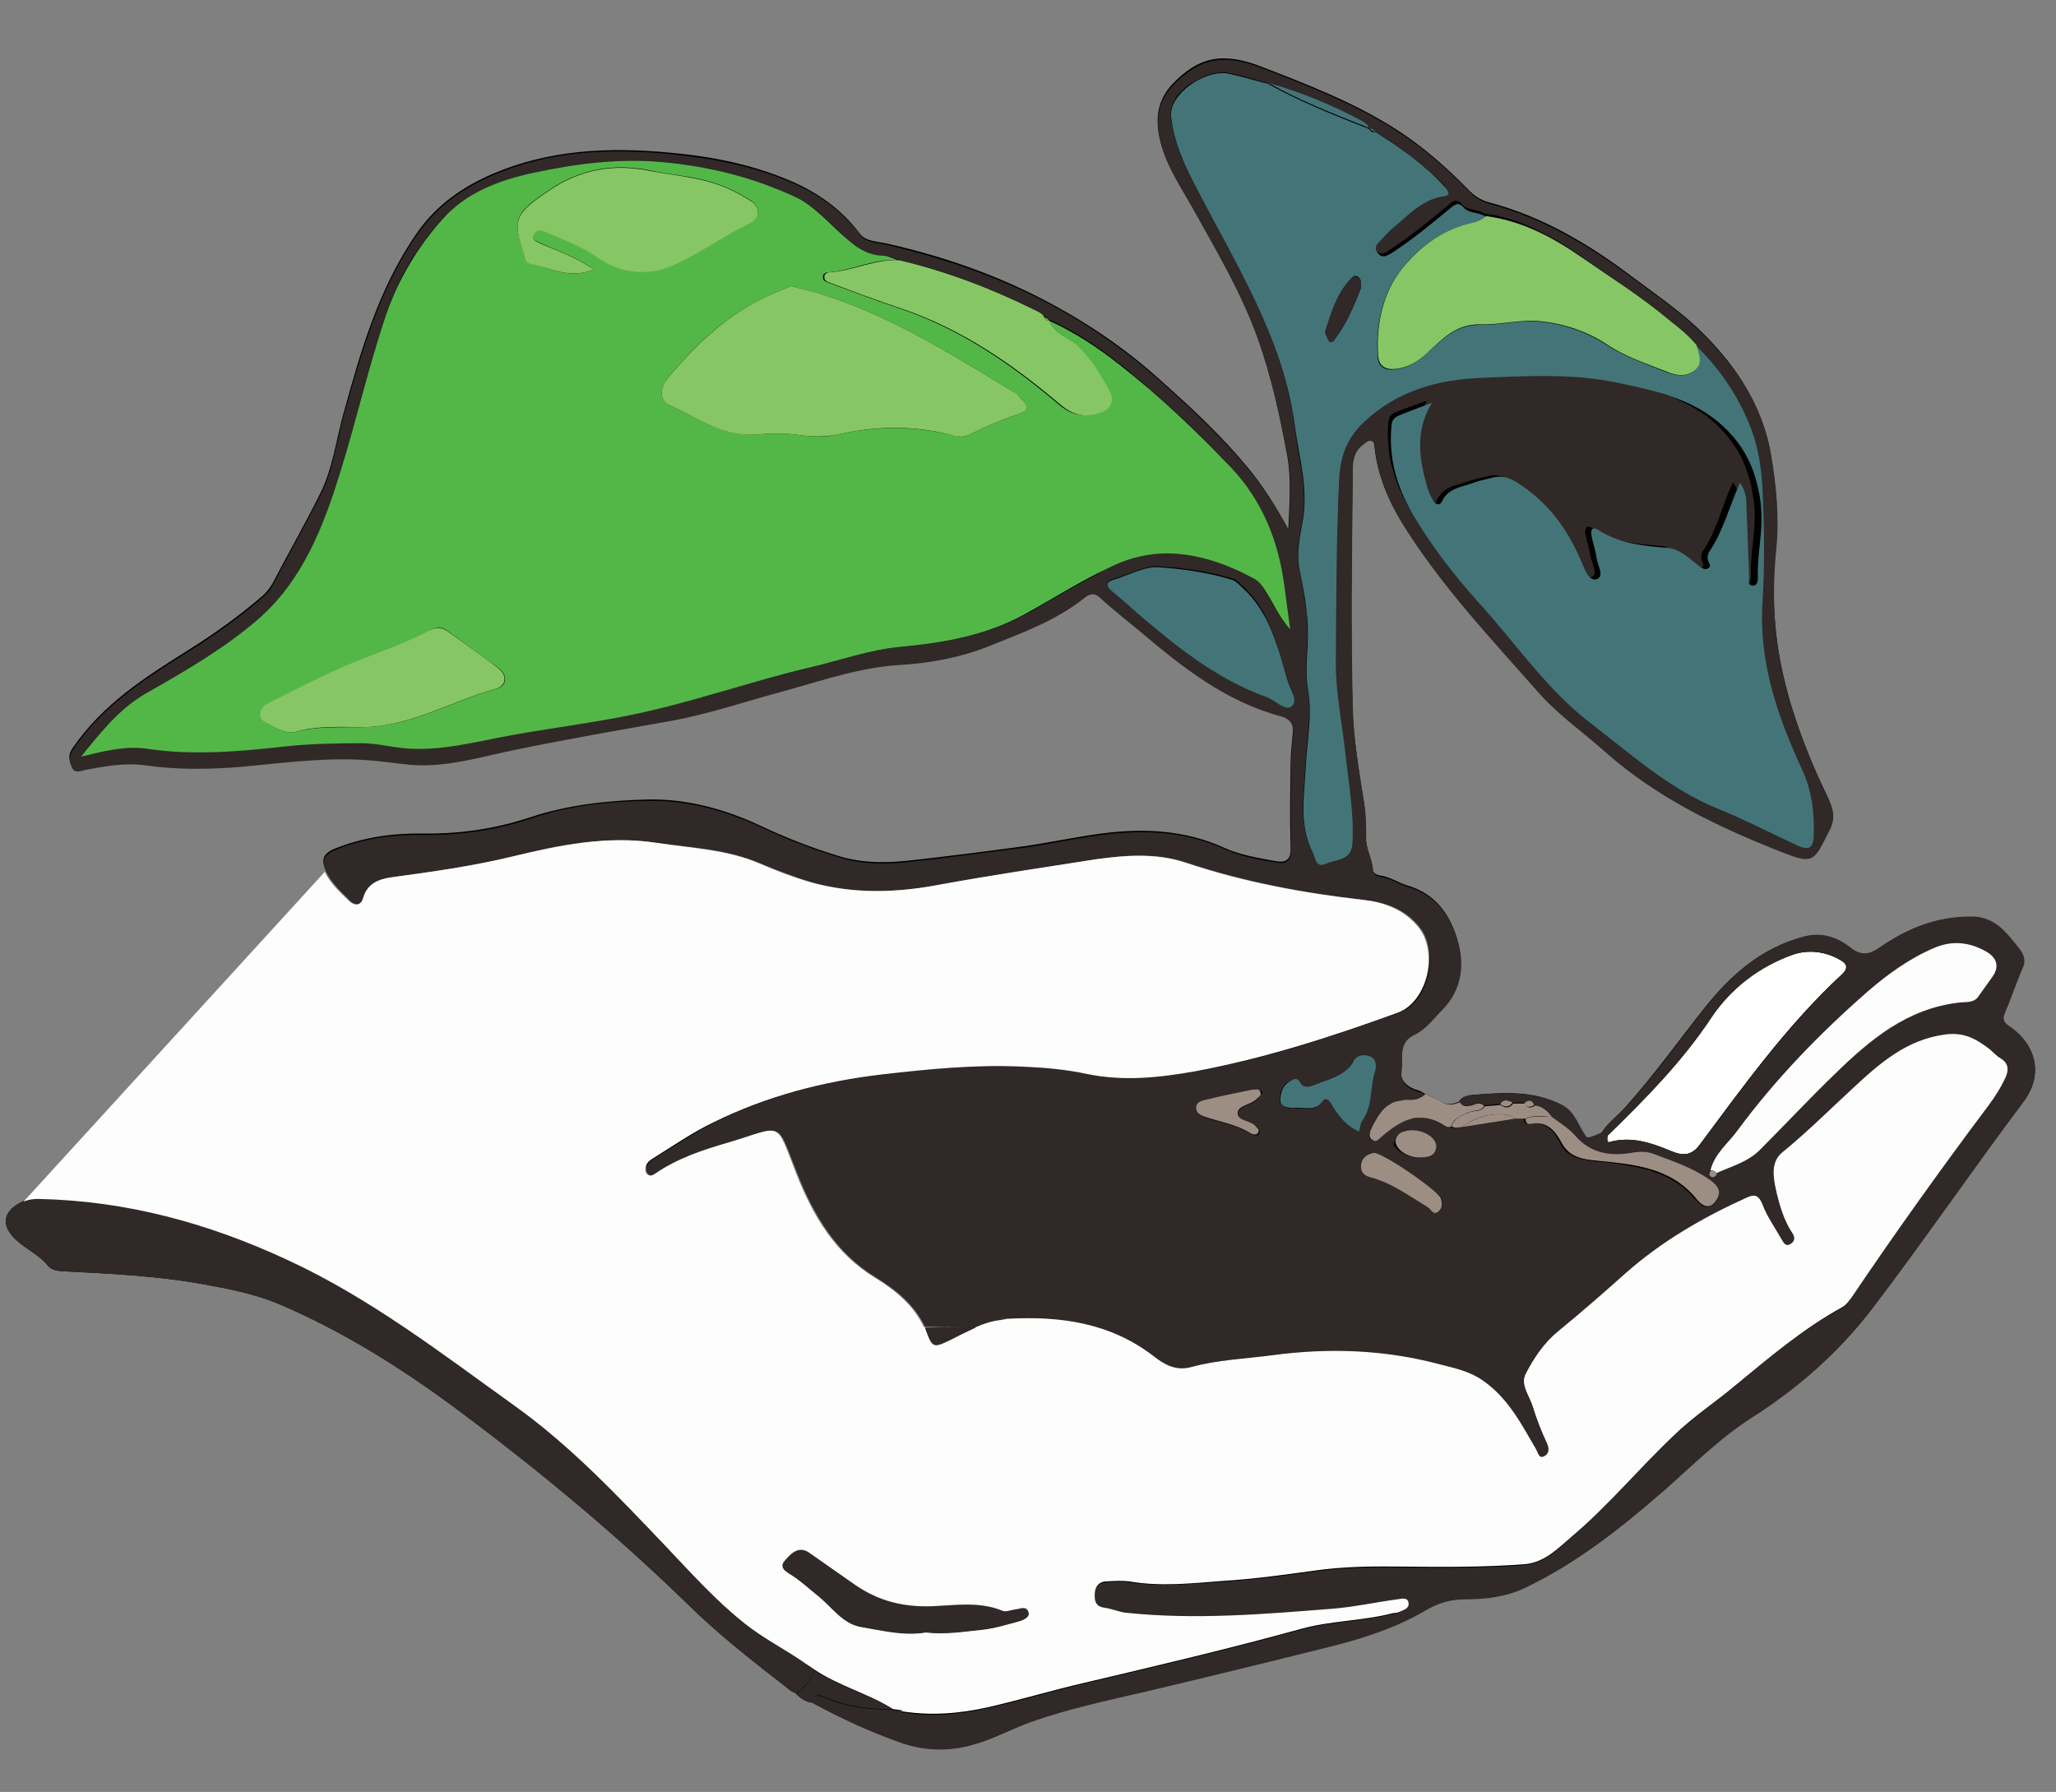 <?xml version="1.0" encoding="utf-8"?>
<!-- Generator: Adobe Illustrator 25.0.0, SVG Export Plug-In . SVG Version: 6.00 Build 0)  -->
<svg version="1.1" id="Layer_1" xmlns="http://www.w3.org/2000/svg" xmlns:xlink="http://www.w3.org/1999/xlink" x="0px" y="0px"
	 viewBox="0 0 446.2 388.9" style="enable-background:new 0 0 446.2 388.9;" xml:space="preserve">
<rect x="0" y="0" width="446.2" height="388.9" fill="#808080" stroke="none"/>
<style type="text/css">
	.st0{fill:#FFFFFF;}
	.st1{fill:#302928;}
	.st2{fill:#FDFDFD;}
	.st3{fill:#9D8E84;}
	.st4{fill:#437578;}
	.st5{fill:#53B748;}
	.st6{fill:#87C665;}
</style>
<path class="st0" d="M399.8,211.4c-11.9,11-21.3,24.1-30.9,37c-1.9,2.6-3.9,2.4-6.3,1.4c-4.3-1.8-8.7-3.3-13.5-1.9
	c-0.2-0.5-0.2-1.2-0.1-1.6c8.1-7.9,16-15.9,22.3-25.4c4.2-6.3,10.4-11.1,17.7-13.7c3.3-1.2,7-0.8,10.3,1.1
	C400.8,209.1,401.2,210.1,399.8,211.4z"/>
<path d="M195.8,371.5c-0.2-0.1-0.4-0.2-0.6-0.3C195.5,371,195.7,371.1,195.8,371.5z"/>
<path d="M200.7,288c3.7,0,7.4,0,11.1,0.1c-1.7,0.8-3.4,1.6-5.1,2.5C202.3,292.7,202.3,292.7,200.7,288z"/>
<path d="M202.3,348.4c5.1-0.2,10.4-1.1,15.4,1c0.7,0.3,1.8-0.2,2.7-0.3c1-0.1,2.5-0.9,2.9,0.6c0.3,1.2-1.1,1.9-2.2,2.2
	c-2.6,0.7-5.2,1.5-7.8,1.8c-4,0.4-8.1,1.1-12.4,0.6c-4.7,0.8-9.4-0.4-14.1-1.2c-3.9-0.7-6.2-4.2-9.1-6.6c-1.9-1.5-3.7-3.2-5.7-4.5
	c-1.2-0.8-3.2-1.7-1.6-3.4c1.3-1.5,3-3.3,5.4-1.5c3.3,2.3,6.7,4.7,10,7C190.9,347.3,196.2,348.6,202.3,348.4z"/>
<path d="M439.2,239c-11.2,14.9-21.7,30.3-33,45.1c-7,9.2-15.9,17-25.8,23.3c-7.2,4.6-13.2,10.6-19.5,16.2
	c-9.2,8.1-18.8,15.6-30,20.9c-4.1,1.9-8.4,2.5-12.8,2.4c-3.2,0-5.8,0.8-8.6,2.4c-6.5,3.8-13.6,6.1-20.8,7.9
	c-13.1,3.3-26.2,6.5-39.4,9.6c-8.5,2-17.1,3.8-25.4,6.7c-4.4,1.5-8.5,3.9-13.1,5.1c-5,1.3-10,1.3-14.7-0.4
	c-6.7-2.3-13.2-5.3-19.5-8.7v0c-1.6-0.1-2.8-0.9-3.9-2c-0.3-0.2-0.7-0.3-1-0.5c-0.2-0.1-0.4-0.3-0.5-0.4c-7.6-5.9-15.2-11.8-22-18.5
	c-15.7-15.3-32.5-29.2-50.1-42.3c-12.1-9-24.9-17-38.8-22.9c-5.1-2.1-10.7-3.2-16.2-4.2c-10-1.8-20.2-2.3-30.4-2.8
	c-1.3-0.1-2.4-0.2-3.3-1.2c-1.9-2.4-4.8-3.6-7-5.7c-3.4-3.2-2.7-6.3,1.6-8.3c1.1-0.5,2.2-0.6,3.3-0.6c18.9,0.4,36.7,5.2,53.9,13.2
	c18,8.3,33.5,20.3,49.4,31.7c12.3,8.8,22.6,19.8,33,30.7c5.5,5.8,10.8,11.7,17,16.6c3.9,3.1,8.4,5.4,12.5,8.2
	c0.8,0.6,1.7,1.1,2.5,1.7c0,0,0,0,0,0c5.3,3.6,11.7,5.2,17.1,8.6c-5.1-0.1-10.1-0.6-14.8-2.7c-0.7-0.3-1.3-0.5-1.8-0.3
	c0.5-0.2,1.1,0,1.8,0.3c4.7,2.1,9.7,2.6,14.8,2.7c0.4,0.1,0.9,0.1,1.3,0.2c0.2,0.1,0.4,0.2,0.7,0.3c6.3,1,12.4,0.5,18.7-0.9
	c7-1.6,13.9-3.7,20.9-5.3c15.7-3.7,31.4-7.4,47-11.7c6.5-1.8,13.3-1.7,19.9-3.4c0.4-0.1,0.9,0,1.2-0.2c0.9-0.4,2.3-0.7,2.2-1.9
	c-0.1-1.5-1.6-1-2.5-0.9c-4.5,0.6-9,1.6-13.6,2c-15.1,1.2-30.2,2.5-45.3,0.9c-1.6-0.2-3.1-0.9-4.7-1.1c-2-0.3-2.1-1.7-2-3.2
	c0.1-1.5,1-2.5,2.6-2.5c1.6-0.1,3.3-0.2,4.9,0c6.8,1.2,13.6,0.4,20.3-0.1c6.6-0.4,13.1-1.3,19.6-2.2c6.8-1,13.7-1,20.5-0.9
	c8.4,0.1,16.7,0.1,25.1-0.5c4.6-0.3,7.4-3.4,10.6-6.1c7.9-6.7,14.5-14.7,22-21.8c4.2-4.1,9.1-7.3,13.5-11
	c7.4-6.1,14.7-12.3,23.1-16.9c0.9-0.5,1.5-1.4,2.1-2.2c9.5-14.1,19.4-27.9,29.6-41.5c1.5-2,2.9-4.2,3.9-6.5c0.8-1.8,0.4-3-1.1-3.9
	c-1.1-0.6-1.8-1.6-2.8-2.3c-2.7-2-5.2-3.4-9.2-2.9c-8.4,1.1-14.2,6.2-20,11.6c-5.1,4.7-10,9.6-15.4,14c-2.7,2.2-1.9,5.9-1.2,8.9
	c0.7,2.9,1.6,5.9,3.3,8.5c0.6,0.9,0.8,1.7-0.2,2.4c-1.2,0.8-1.6-0.2-2.1-1c-1.4-2.5-3.1-4.8-4.1-7.5c-0.8-2-1.7-2.3-3.4-1.5
	c-9.5,4.3-18.5,9.5-26.4,16.5c-4.7,4.2-9.5,8.4-14.4,12.4c-3.2,2.6-5.4,5.9-7.2,9.4c-1.2,2.4,0.9,4.8,1.6,7.2c0.8,2.7,1.9,5.4,3.1,8
	c0.5,1.2,0.3,2.1-0.6,2.6c-1.2,0.7-1.4-0.7-1.8-1.4c-3.2-5.5-6.1-11.2-11.6-15c-3-2.1-6.3-2.7-9.7-3.6c-11.8-3.1-23.7-3.5-35.8-1.9
	c-5.9,0.8-12,1-17.8,2.6c-3.4,0.9-5.9-0.6-8.3-2.5c-9.3-7.1-20-8.6-31.3-8c0,0,0,0,0,0c-0.6,0.1-1.2,0.2-1.8,0.3
	c0.1-0.3,0.3-0.5,0.5-0.6c0.1,0,0.1-0.1,0.2-0.1c0,0-0.1,0-0.1,0c-0.1,0-0.2,0.1-0.2,0.2c0,0,0,0,0,0c0,0.1-0.1,0.1-0.1,0.2
	c0,0.1-0.1,0.2-0.1,0.2c-1.9,0.2-3.7,0.8-5.5,1.6l-11.1-0.1c-2.3-4.8-6.1-7.9-10.6-10.7c-8.6-5.2-13.5-13.4-17.1-22.6
	c-4.7-11.9-2.7-10.3-14.9-6.7c-5.5,1.6-10.9,3.4-15.7,6.7c-0.5,0.3-1.1,0.7-1.7,0.2c-0.6-0.5-0.5-1.4-0.3-2c0.2-0.5,0.7-1,1.2-1.3
	c4.5-2.8,8.8-5.8,13.6-8.1c11.4-5.6,23.6-8.8,36.3-10.3c10.3-1.2,20.5-2.2,30.8-1.7c4.7,0.2,9.3,0.6,13.9,1.6
	c7.8,1.6,15.6,0.8,23.4-0.6c15.1-2.8,29.6-7.5,43.9-12.7c6.5-2.3,8.9-13.2,4.5-18.6c-3.2-3.9-7.5-5.4-12-5.9
	c-13.2-1.5-26.1-3.9-38.6-8.1c-6.3-2.1-13-1.6-19.5-0.7c-11.5,1.8-23,3.5-34.4,5.6c-9.2,1.7-18.3,1.9-27.3-0.6
	c-3.8-1.1-7.5-2.5-11.2-4.1c-7.2-3.1-14.9-3.3-22.5-4.5c-10.7-1.6-20.9,0.5-31.2,3c-8.6,2.1-17.4,3.3-26.2,4.5
	c-2.7,0.4-5.2,1.3-6.1,4.5c-0.6,2.1-2.4,1.4-3.1,0.6c-1.9-1.9-4.1-3.8-5.2-6.3c-1-2.2-0.7-3.6,1.9-4.7c6.2-2.5,12.7-3.4,19.2-3.3
	c8,0.1,15.6-1,23.2-3.5c8.4-2.8,17.2-3.7,25.9-3.9c8.3-0.1,16.4,2.1,23.9,5.6c5.7,2.7,11.6,5,17.6,6.8c4.7,1.4,9.7,1.4,14.6,0.9
	c8.1-0.9,16.1-1.9,24.2-3c6-0.8,11.8-2.1,17.8-2.9c9.2-1.2,18.1-0.8,26.7,3.1c3.5,1.6,7.4,2.2,11.2,2.9c2.4,0.4,3.3-0.5,3.2-3
	c-0.2-6-0.1-12.1,0-18.1c0-2.3,0.3-4.7,0.5-7c0.1-1.9-0.8-3.2-2.6-3.6c-12-3.2-21.4-10.6-30.6-18.4c-2.9-2.5-6-4.8-8.8-7.4
	c-1.4-1.3-2.5-0.6-3.5,0.2c-6.2,4.9-13.5,7.5-20.7,10.4c-6,2.4-12.5,3.6-19,4c-8.8,0.6-17,3.4-25.4,5.7c-8.2,2.2-16.3,5.1-24.7,6.5
	c-11.2,2-22.3,3.9-33.4,6.2c-6.9,1.4-13.7,3.5-20.8,3.4c-3.3,0-6.7-0.7-10-1c-9.5-0.9-19,0.5-28.5,1.3c-7,0.6-14.2,0.7-21.2-0.3
	c-4.5-0.7-8.7,0.1-13,1c-1,0.2-2.3,0.9-2.9-0.6c-0.5-1.3-0.8-2.4,0.3-3.9c6.5-9.5,15.8-15.4,25.2-21.3c5.6-3.5,11-7.4,16-11.7
	c0.9-0.8,1.5-1.6,2.1-2.6c3.4-6.5,7-12.8,10.3-19.4c2.8-5.5,3.5-11.6,5.1-17.4c3.8-13.8,7.7-27.5,16.1-39.5c4.2-6,9.9-9.9,16.4-12.7
	c12.2-5.2,25-5.8,38-4.6c9.3,0.8,18.4,2.6,26.9,6.3c5.7,2.5,10.8,6.1,14.6,11.2c1.3,1.8,3.8,1.8,5.7,2.2c13,2.9,25.4,7.3,37,13.7
	c8.4,4.6,16.2,10.1,23.3,16.6c6.5,5.8,12.9,11.8,18.4,18.5c3.3,4,6.1,8.5,8.7,13.3c0.2-5.3,0.7-10.5-0.2-15.8
	c-1.6-8.7-3.4-17.2-6.4-25.6c-3.6-10.1-9.1-19.3-14.3-28.7c-2.3-4.1-5-8.1-6.4-12.5c-1.5-4.7-1.9-9.7,2.1-14
	c5.5-5.8,10.7-7.1,18.9-4c10.4,4,20.8,8,30.2,14.1c5.5,3.6,10.4,7.9,15,12.6c1.3,1.4,2.8,2.4,4.6,2.9c11.7,3.1,21.8,9.1,31.3,16.3
	c4.7,3.5,9.5,6.8,13.7,10.7c8.1,7.6,14.3,16.6,16.2,27.7c1.1,6.6,1.8,13.3,1.1,20.3c-0.8,7.8-0.6,15.8,0.8,23.8
	c2,10.7,5.8,20.7,10.5,30.4c1.2,2.6,1.5,4.7,0.1,7.1c-0.1,0.2-0.2,0.4-0.3,0.6c-3,6.1-3.4,6.4-10,3.8c-13.7-5.4-27-11.6-38.1-21.6
	c-4.9-4.3-10.3-8.1-14.6-13c-10.3-11.8-21.2-23.2-29.5-36.6c-3.1-5-5.4-10.5-6-16.5c-0.1-0.6-0.1-1.3-0.8-1.5
	c-0.7-0.2-1.1,0.4-1.6,0.7c-2.8,2-2.4,5.2-2.4,7.8c-0.2,16.4-0.4,32.8,0,49.2c0.2,7.1,1.4,14.1,2.5,21.1c0.4,2.6,0.4,5.1,0.4,7.6
	c0,2.4,1.4,4.5,1.5,6.9c0,0.6,0.8,1.2,1.6,1.3c2.2,0.3,4,1.6,6,2.2c6.2,1.8,9.4,6.6,10.9,12.2c1.3,5,0.5,10.3-3.4,14.4
	c-1.9,2-3.6,4.3-6.1,5.5c-3.7,1.7-2.4,5.2-2.8,7.9c-0.4,2.5,1.6,3.9,3.9,4.5c0.4,0.1,0.7,0.4,1.1,0.6l0,0c1.2,0.6,2.5,1,3.5,1.7
	c1.4,0.9,2.6,0.7,4,0.1l0,0c0.7-1.2,2.1-1.4,3.2-1.5c6.5-0.5,13-1,19.1,2.2c2.9,1.5,3.5,4.5,5.2,6.8c0,0.1,0.1,0.2,0.1,0.2
	c1.1,2,3.1,0.6,4.7,1.1c0.1,0,0.1,0,0.2,0c4.8-1.4,9.1,0.1,13.5,1.9c2.4,1,4.4,1.2,6.3-1.4c9.6-12.9,19-26,30.9-37
	c1.4-1.3,1-2.3-0.5-3.1c-3.3-1.9-7-2.2-10.3-1.1c-7.3,2.6-13.5,7.3-17.7,13.7c-6.3,9.5-14.2,17.5-22.3,25.4
	c-0.2,0.5-0.6,1.1-0.1,1.7c-1.5-0.4-3.6,1-4.7-1c0-0.1-0.1-0.2-0.1-0.3c0.3,0.1,0.5,0.2,0.8,0.2c0.9,0,1.7-0.5,2.5-0.7
	c0.1-0.1,0.1-0.2,0.1-0.2c0,0,0,0,0,0c1.3-2.3,3.6-3.8,5.3-5.8c6.1-6.8,11.4-14.2,17-21.3c5.7-7.2,12.4-13.2,21.7-15.6
	c3.9-1,7.3,0.3,10,2.5c3,2.3,5,0.8,7.1-0.6c5.8-3.9,12-6.2,19-6.2c3.6,0,6,1.7,8.1,4.1c0.8,0.9,1.5,1.9,2.3,2.8
	c1,1.2,1.6,2.5,0.8,4.2c-1.4,3.2-2.5,6.6-3.9,9.9c-0.6,1.4-0.1,2,1,2.8C442,226.7,443.5,233.3,439.2,239z"/>
<g>
	<path class="st1" d="M436.1,222.7c-1.1-0.7-1.6-1.4-1-2.8c1.4-3.3,2.5-6.6,3.9-9.9c0.8-1.7,0.1-3-0.8-4.2c-0.8-1-1.5-1.9-2.3-2.8
		c-2.1-2.4-4.5-4.1-8.1-4.1c-7.1,0-13.3,2.3-19,6.2c-2.2,1.5-4.2,2.9-7.1,0.6c-2.8-2.2-6.1-3.5-10-2.5c-9.3,2.4-16,8.3-21.7,15.6
		c-5.6,7.2-10.9,14.5-17,21.3c-1.8,1.9-4,3.4-5.3,5.8c0,0,0,0,0,0c0,0.1-0.1,0.2-0.1,0.2c0,0,0,0,0,0c0.5,0,1,0.1,1.5,0.2
		c0,0,0,0,0,0c8.1-7.9,16-15.9,22.3-25.4c4.2-6.3,10.4-11.1,17.7-13.7c3.3-1.2,7-0.8,10.3,1.1c1.5,0.9,1.9,1.9,0.5,3.1
		c-11.9,11-21.3,24.1-30.9,37c-1.9,2.6-3.9,2.4-6.3,1.4c-4.3-1.8-8.7-3.3-13.5-1.9c-0.1,0-0.1,0-0.2,0c-1.5-0.4-3.6,1-4.7-1.1
		c0-0.1-0.1-0.2-0.1-0.2c-1.7-2.3-2.3-5.3-5.2-6.8c-6.1-3.1-12.6-2.6-19.1-2.2c-1.1,0.1-2.4,0.3-3.2,1.5l0,0
		c0.7,1.1,1.6,0.9,2.6,0.7c0.9-0.2,1.9-0.8,2.8,0.1c1.2-0.1,2.3-0.2,3.5-0.3v0c0,0,0,0,0,0c0.1-0.2,0.2-0.3,0.3-0.4c0,0,0,0,0.1-0.1
		c0,0,0,0,0.1-0.1c0,0,0.1-0.1,0.1-0.1c0.1-0.1,0.2-0.1,0.3-0.1c0.1,0,0.1,0,0.2,0c0.1,0,0.1,0,0.2,0s0.1,0,0.2,0
		c0.1,0,0.2,0,0.3,0.1c0.2,0,0.3,0.1,0.5,0.2c0.2,0.1,0.3,0.2,0.5,0.2h2.6l0,0c0.1-0.1,0.1-0.1,0.2-0.2c0.1,0,0.1-0.1,0.2-0.1
		c0.1,0,0.1-0.1,0.2-0.1c0,0,0.1,0,0.1,0c0.1,0,0.2,0,0.3,0c0.1,0,0.1,0,0.2,0c0.2,0,0.3,0.1,0.5,0.3c0,0,0.1,0.1,0.1,0.1
		c0.1,0.1,0.2,0.3,0.3,0.5c0,0,0,0,0,0c0.8,0.2,1.5,0.5,2.2,0.9c0.1,0.1,0.2,0.2,0.3,0.3c0,0,0,0,0,0c0,0,0.1,0.1,0.1,0.1
		c0,0,0,0,0.1,0.1c0.1,0.1,0.2,0.2,0.4,0.4c0.3,0.3,0.5,0.6,0.7,0.9h0c0.6,0.5,1.3,0.9,1.9,1.4c0.9,0.6,1.7,1.2,2.5,2
		c0,0,0.1,0.1,0.1,0.1c0.1,0,0.1,0.1,0.1,0.1c0.1,0.1,0.2,0.2,0.3,0.3c0.1,0.1,0.1,0.1,0.2,0.2c0,0,0,0,0,0c0.1,0.2,0.3,0.3,0.4,0.5
		c0.2,0.2,0.5,0.5,0.7,0.7c0.1,0.1,0.2,0.1,0.3,0.2c0.3,0.3,0.6,0.5,0.9,0.7c0.2,0.1,0.3,0.2,0.5,0.3c0.2,0.1,0.3,0.2,0.5,0.3
		c0.2,0.1,0.3,0.2,0.5,0.2c0.1,0.1,0.3,0.1,0.4,0.2s0.3,0.1,0.4,0.2c0.3,0.1,0.7,0.2,1,0.3c0.1,0,0.3,0.1,0.4,0.1
		c0.2,0.1,0.4,0.1,0.7,0.1c0.2,0,0.4,0,0.5,0.1c0.2,0,0.5,0.1,0.7,0.1c0,0,0.1,0,0.1,0c0.3,0,0.5,0,0.8,0c1.2,0,2.5-0.1,3.7-0.3
		c1.5-0.2,2.8-0.2,4.2,0.3c4.2,1.6,8.5,3,12.2,5.6c0.3,0.2,0.7,0.5,1,0.8c0.1,0.1,0.1,0.1,0.2,0.2c0.6,0.6,1,1.4,0.9,2.2
		c0,0.4-0.2,0.8-0.5,1.2c0,0.1-0.1,0.2-0.2,0.2c-0.1,0.2-0.3,0.4-0.5,0.5c-0.1,0.1-0.1,0.1-0.2,0.2c-0.1,0-0.1,0.1-0.2,0.1
		c-0.1,0-0.1,0.1-0.2,0.1c-0.1,0-0.1,0.1-0.2,0.1c-0.1,0.1-0.3,0.1-0.4,0.1h0c-0.1,0-0.2,0-0.3,0c-0.1,0-0.2,0-0.3,0
		c-0.3-0.1-0.6-0.2-0.8-0.4c-0.1-0.1-0.2-0.1-0.2-0.2c-0.1,0-0.1-0.1-0.2-0.1c-0.1-0.1-0.2-0.2-0.3-0.3c-0.1-0.1-0.2-0.2-0.3-0.3
		c-0.1-0.1-0.2-0.2-0.3-0.3c-0.4-0.4-0.7-0.8-1.1-1.2c-0.3-0.3-0.5-0.5-0.8-0.8c-0.2-0.2-0.4-0.4-0.6-0.5c-0.3-0.3-0.6-0.5-0.9-0.7
		c-0.2-0.1-0.4-0.3-0.6-0.4c-0.6-0.4-1.3-0.8-1.9-1.1c-0.4-0.2-0.9-0.4-1.3-0.6c-0.2-0.1-0.3-0.1-0.5-0.2c-0.2-0.1-0.3-0.1-0.5-0.2
		c-0.3-0.1-0.7-0.2-1-0.4c-0.5-0.2-1.1-0.3-1.7-0.5c-0.2,0-0.4-0.1-0.6-0.1c-0.8-0.2-1.6-0.4-2.4-0.5c-0.4-0.1-0.7-0.1-1.1-0.2
		c-0.6-0.1-1.2-0.2-1.8-0.3c-0.5-0.1-1-0.1-1.4-0.2c-0.6-0.1-1.2-0.1-1.8-0.2c-0.5,0-1-0.1-1.5-0.1c-0.2,0-0.4,0-0.6-0.1
		c-0.2,0-0.4,0-0.6-0.1c-0.4,0-0.8-0.1-1.1-0.2c-0.4-0.1-0.7-0.1-1.1-0.2c-0.1,0-0.3-0.1-0.4-0.1c-0.6-0.2-1.1-0.4-1.6-0.7
		c-0.2-0.1-0.3-0.2-0.5-0.3c0,0,0,0,0,0c-0.6-0.4-1.1-1-1.6-1.7c-0.1-0.2-0.2-0.4-0.3-0.6c-0.4-0.7-0.8-1.5-1.3-2.1
		c-0.1-0.1-0.2-0.3-0.3-0.4c0-0.1-0.1-0.1-0.2-0.2c-0.2-0.2-0.4-0.4-0.7-0.6c-0.2-0.1-0.4-0.3-0.6-0.4c-0.1-0.1-0.2-0.1-0.4-0.2
		c-0.1,0-0.1-0.1-0.2-0.1c-0.1,0-0.2-0.1-0.3-0.1c-0.1,0-0.2-0.1-0.3-0.1c-0.1,0-0.2-0.1-0.3-0.1c-0.1,0-0.2,0-0.3-0.1
		c-0.2,0-0.4,0-0.6,0c-0.4,0-0.8,0-1.2,0.1c-0.2,0-0.4,0-0.6,0c-0.1,0-0.1,0-0.2-0.1c-0.1,0-0.1-0.1-0.2-0.1s-0.1-0.1-0.1-0.2
		c0-0.1,0-0.1-0.1-0.2c0-0.1,0-0.2,0-0.2v-0.1c-0.7,0-1.5,0-2.2,0c-3.8,0.6-7.6,1.2-11.4,1.8c-0.8,0-1.7,0.4-2.4-0.2
		c-0.1,0-0.2,0.1-0.2,0.1c0,0,0,0,0,0c-0.4,0.1-0.8-0.1-1.2-0.3c-0.9-0.6-1.8-1-2.6-1.3c-1-0.3-2-0.4-2.9-0.4c-0.1,0-0.3,0-0.4,0
		c-0.1,0-0.3,0-0.4,0c-0.1,0-0.3,0-0.4,0.1c-0.4,0.1-0.7,0.2-1,0.3c-0.1,0-0.2,0.1-0.3,0.1c-0.1,0-0.2,0.1-0.3,0.1
		c-0.2,0.1-0.5,0.2-0.7,0.3c-1.4,0.7-2.8,1.7-4.1,2.8c-0.4,0.3-0.8,0.8-1.3,1.1c0,0-0.1,0-0.1,0.1c0,0-0.1,0-0.2,0.1
		c-0.3,0.1-0.6,0-1-0.2c0,0-0.1-0.1-0.1-0.1c0,0-0.1-0.1-0.1-0.1c0-0.1-0.1-0.1-0.1-0.1c-0.1-0.1-0.1-0.2-0.1-0.3
		c-0.1-0.2-0.1-0.4,0-0.7c0-0.1,0-0.1,0-0.2c0.1-0.3,0.2-0.5,0.3-0.8c0-0.1,0.1-0.1,0.1-0.2c0-0.1,0.1-0.2,0.1-0.3
		c0.3-0.6,0.7-1.3,1-1.8c0.1-0.2,0.3-0.5,0.5-0.7c0,0,0,0,0-0.1c0.2-0.2,0.3-0.4,0.5-0.6c0.1-0.2,0.2-0.3,0.4-0.5c0,0,0,0,0,0
		c0.1-0.1,0.3-0.3,0.4-0.4c0.2-0.1,0.3-0.3,0.5-0.4c0.2-0.1,0.3-0.2,0.5-0.3c0.1-0.1,0.2-0.1,0.3-0.2c0.3-0.2,0.6-0.3,1-0.4
		c0.1-0.1,0.3-0.1,0.5-0.1c0.1,0,0.2-0.1,0.3-0.1c0.1,0,0.1,0,0.2,0c0.2,0,0.3-0.1,0.5-0.1c0.2,0,0.3,0,0.5,0l0.4,0c0,0,0.1,0,0.2,0
		c0,0,0,0,0,0c0.1,0,0.3,0,0.4,0c0.1,0,0.2,0,0.3,0c0.3,0,0.7,0,1-0.1c0.1,0,0.3,0,0.4-0.1c0.3-0.1,0.6-0.2,0.9-0.4
		c0.1,0,0.2-0.1,0.3-0.2c0.2-0.1,0.4-0.3,0.5-0.5c-0.3-0.2-0.7-0.5-1.1-0.6c-2.3-0.6-4.3-1.9-3.9-4.5c0.4-2.7-0.9-6.2,2.8-7.9
		c2.5-1.2,4.2-3.6,6.1-5.5c4-4.1,4.8-9.4,3.4-14.4c-1.5-5.6-4.7-10.4-10.9-12.2c-2-0.6-3.8-1.9-6-2.2c-0.8-0.1-1.5-0.6-1.6-1.3
		c-0.1-2.4-1.5-4.4-1.5-6.9c0-2.5,0-5.1-0.4-7.6c-1.1-7-2.4-14.1-2.5-21.1c-0.4-16.4-0.2-32.8,0-49.2c0-2.6-0.4-5.9,2.4-7.8
		c0.5-0.3,0.9-0.9,1.6-0.7c0.7,0.2,0.7,0.9,0.8,1.5c0.6,6,2.9,11.5,6,16.5c8.3,13.4,19.1,24.8,29.5,36.6c4.3,4.9,9.8,8.7,14.6,13
		c11.2,9.9,24.4,16.2,38.1,21.6c6.6,2.6,7,2.3,10-3.8c0.1-0.2,0.2-0.4,0.3-0.6c1.4-2.4,1.2-4.5-0.1-7.1c-4.7-9.7-8.6-19.7-10.5-30.4
		c-1.5-7.9-1.6-15.9-0.8-23.8c0.7-6.9,0-13.7-1.1-20.3c-1.8-11.1-8.1-20.1-16.2-27.7c-4.2-4-9.1-7.3-13.7-10.7
		c-9.6-7.2-19.7-13.2-31.3-16.3c-1.8-0.5-3.3-1.5-4.6-2.9c-4.6-4.7-9.5-9-15-12.6c-9.4-6.1-19.8-10.1-30.2-14.1
		c-8.2-3.1-13.3-1.8-18.9,4c-4,4.2-3.6,9.3-2.1,14c1.4,4.4,4.1,8.4,6.4,12.5c5.2,9.4,10.7,18.5,14.3,28.7c2.9,8.3,4.8,16.9,6.4,25.6
		c0.9,5.2,0.4,10.4,0.2,15.8c-2.5-4.7-5.3-9.2-8.7-13.3c-5.5-6.7-11.9-12.6-18.4-18.5c-7.1-6.4-14.9-12-23.3-16.6
		c-11.6-6.4-24.1-10.7-37-13.7c-2-0.5-4.4-0.4-5.7-2.2c-3.8-5.1-8.9-8.7-14.6-11.2c-8.5-3.7-17.6-5.4-26.9-6.3
		c-13-1.2-25.8-0.7-38,4.6c-6.6,2.8-12.2,6.7-16.4,12.7c-8.4,12-12.2,25.7-16.1,39.5c-1.6,5.8-2.3,12-5.1,17.4
		c-3.3,6.5-6.9,12.9-10.3,19.4c-0.5,1-1.2,1.8-2.1,2.6c-5,4.3-10.4,8.2-16,11.7c-9.4,5.9-18.8,11.8-25.2,21.3
		c-1,1.5-0.8,2.7-0.3,3.9c0.6,1.5,1.9,0.8,2.9,0.6c4.3-0.8,8.5-1.6,13-1c7,1,14.1,0.9,21.2,0.3c9.5-0.9,18.9-2.2,28.5-1.3
		c3.3,0.3,6.7,0.9,10,1c7.1,0.1,13.9-2,20.8-3.4c11.1-2.3,22.2-4.2,33.4-6.2c8.4-1.5,16.5-4.3,24.7-6.5c8.4-2.3,16.6-5.2,25.4-5.7
		c6.5-0.4,13-1.6,19-4c7.2-2.9,14.5-5.5,20.7-10.4c1-0.8,2.1-1.5,3.5-0.2c2.8,2.6,5.9,5,8.8,7.4c9.2,7.8,18.6,15.2,30.6,18.4
		c1.8,0.5,2.7,1.7,2.6,3.6c-0.2,2.3-0.5,4.7-0.5,7c-0.1,6-0.1,12.1,0,18.1c0.1,2.5-0.9,3.4-3.2,3c-3.8-0.6-7.6-1.3-11.2-2.9
		c-8.6-3.9-17.4-4.3-26.7-3.1c-6,0.8-11.8,2.1-17.8,2.9c-8.1,1-16.1,2.1-24.2,3c-4.9,0.5-9.9,0.5-14.6-0.9c-6-1.8-11.9-4.1-17.6-6.8
		c-7.6-3.5-15.6-5.7-23.9-5.6c-8.8,0.1-17.6,1-25.9,3.9c-7.6,2.5-15.2,3.6-23.2,3.5c-6.5-0.1-13,0.7-19.2,3.3
		c-2.6,1.1-2.9,2.5-1.9,4.7c1.2,2.5,3.3,4.4,5.2,6.3c0.8,0.8,2.6,1.5,3.1-0.6c0.9-3.1,3.4-4.1,6.1-4.5c8.8-1.2,17.5-2.5,26.2-4.5
		c10.3-2.4,20.5-4.6,31.2-3c7.6,1.1,15.3,1.4,22.5,4.5c3.6,1.5,7.4,3,11.2,4.1c9,2.5,18.1,2.3,27.3,0.6c11.4-2.1,22.9-3.8,34.4-5.6
		c6.5-1,13.2-1.4,19.5,0.7c12.6,4.2,25.5,6.6,38.6,8.1c4.5,0.5,8.9,2,12,5.9c4.4,5.4,2,16.3-4.5,18.6c-14.4,5.2-28.9,10-43.9,12.7
		c-7.8,1.4-15.6,2.2-23.4,0.6c-4.6-1-9.3-1.4-13.9-1.6c-10.3-0.5-20.5,0.4-30.8,1.7c-12.7,1.5-24.8,4.6-36.3,10.3
		c-4.7,2.3-9.1,5.4-13.6,8.1c-0.5,0.3-1,0.8-1.2,1.3c-0.3,0.6-0.4,1.5,0.3,2c0.6,0.5,1.2,0.1,1.7-0.2c4.8-3.3,10.1-5.1,15.7-6.7
		c12.2-3.5,10.1-5.2,14.9,6.7c3.6,9.2,8.5,17.4,17.1,22.6c4.5,2.8,8.3,5.9,10.6,10.7l11.1,0.1c1.8-0.8,3.6-1.5,5.5-1.6
		c0-0.1,0.1-0.2,0.1-0.2c0-0.1,0.1-0.1,0.1-0.2c0,0,0,0,0,0c0.1-0.1,0.2-0.1,0.2-0.2c0,0,0.1,0,0.1,0l0,0c0,0,0.1,0,0.1,0
		c0,0,0.1,0,0.1,0c0.1,0,0.1,0,0.2,0c0.1,0,0.1,0,0.2,0.1c0.1,0,0.1,0.1,0.2,0.1c0.1,0,0.2,0.1,0.2,0.2h0c11.3-0.6,22,0.9,31.3,8
		c2.4,1.9,4.9,3.4,8.3,2.5c5.8-1.6,11.8-1.8,17.8-2.6c12.1-1.6,24-1.2,35.8,1.9c3.3,0.9,6.7,1.5,9.7,3.6c5.5,3.8,8.4,9.5,11.6,15
		c0.4,0.8,0.5,2.1,1.8,1.4c0.9-0.5,1.2-1.4,0.6-2.6c-1.2-2.6-2.3-5.2-3.1-8c-0.7-2.4-2.8-4.8-1.6-7.2c1.8-3.5,4-6.8,7.2-9.4
		c4.9-4,9.7-8.2,14.4-12.4c7.9-7,16.9-12.2,26.4-16.5c1.7-0.8,2.6-0.5,3.4,1.5c1,2.6,2.7,5,4.1,7.5c0.5,0.8,0.9,1.8,2.1,1
		c0.9-0.7,0.8-1.5,0.2-2.4c-1.7-2.6-2.6-5.5-3.3-8.5c-0.8-3-1.5-6.7,1.2-8.9c5.4-4.4,10.3-9.3,15.4-14c5.8-5.3,11.6-10.4,20-11.6
		c3.9-0.5,6.5,0.8,9.2,2.9c1,0.7,1.7,1.7,2.8,2.3c1.5,0.9,1.9,2.2,1.1,3.9c-1,2.4-2.4,4.5-3.9,6.5c-10.2,13.6-20.2,27.3-29.6,41.5
		c-0.6,0.9-1.1,1.7-2.1,2.2c-8.5,4.6-15.8,10.8-23.1,16.9c-4.5,3.7-9.3,7-13.5,11c-7.5,7.1-14.1,15.1-22,21.8
		c-3.1,2.7-6,5.8-10.6,6.1c-8.4,0.6-16.7,0.6-25.1,0.5c-6.8-0.1-13.7-0.1-20.5,0.9c-6.5,0.9-13.1,1.8-19.6,2.2
		c-6.7,0.4-13.5,1.2-20.3,0.1c-1.6-0.3-3.3-0.1-4.9,0c-1.6,0.1-2.5,1-2.6,2.5c-0.1,1.5,0,2.9,2,3.2c1.6,0.2,3.1,1,4.7,1.1
		c15.1,1.6,30.3,0.3,45.3-0.9c4.6-0.4,9.1-1.4,13.6-2c0.9-0.1,2.3-0.6,2.5,0.9c0.1,1.2-1.3,1.4-2.2,1.9c-0.3,0.2-0.8,0.1-1.2,0.2
		c-6.5,1.6-13.4,1.6-19.9,3.4c-15.6,4.3-31.3,8-47,11.7c-7,1.6-13.9,3.8-20.9,5.3c-6.3,1.4-12.4,2-18.7,0.9
		c-0.2-0.1-0.4-0.2-0.7-0.3c-0.4-0.1-0.9-0.1-1.3-0.2c-5.1-0.1-10.1-0.6-14.8-2.7c-0.7-0.3-1.3-0.5-1.8-0.3c-0.1,0-0.1,0.1-0.2,0.1
		c0,0-0.1,0.1-0.1,0.1c0,0,0,0,0,0.1c-0.1,0.1-0.1,0.2-0.2,0.4c-0.1,0.2-0.1,0.5-0.1,0.9v0c6.3,3.4,12.8,6.4,19.5,8.7
		c4.8,1.6,9.8,1.7,14.7,0.4c4.6-1.2,8.7-3.5,13.1-5.1c8.3-2.9,16.8-4.7,25.4-6.7c13.1-3.1,26.2-6.3,39.4-9.6
		c7.2-1.8,14.4-4.1,20.8-7.9c2.8-1.6,5.4-2.4,8.6-2.4c4.4,0,8.7-0.5,12.8-2.4c11.2-5.3,20.7-12.9,30-20.9
		c6.4-5.6,12.3-11.6,19.5-16.2c9.9-6.3,18.7-14.1,25.8-23.3c11.3-14.8,21.8-30.2,33-45.1C443.5,233.3,442,226.7,436.1,222.7z
		 M238,124.7c-0.8,0.4-1.6,0.8-2.4,1.3c-0.8,0.4-1.6,0.9-2.4,1.3c-2,1.1-4,2.3-6,3.4c-0.8,0.5-1.6,0.9-2.4,1.4
		c-0.8,0.5-1.6,0.9-2.4,1.3c-8.4,4.6-17.5,6.1-27,7c-6.5,0.6-12.9,2.9-19.3,4.4c-4.1,1-8.2,2.1-12.3,3.2c-2.8,0.8-5.7,1.6-8.5,2.5
		c-1.2,0.4-2.4,0.7-3.7,1c-1.2,0.3-2.4,0.7-3.7,1c-0.6,0.2-1.2,0.3-1.8,0.5c-2.7,0.7-5.3,1.3-8,1.9c-0.4,0.1-0.8,0.2-1.2,0.2
		c-8.5,1.7-17,2.8-25.5,4.3c-7.8,1.4-15.5,3.6-23.5,2.9c-1.6-0.1-3.1-0.4-4.7-0.6c-1.6-0.2-3.1-0.5-4.7-0.5c-5.5,0-11,0.1-16.5,0.7
		c-10,1.1-20,2-30,0.5c-0.5-0.1-0.9-0.1-1.4-0.2c-0.5,0-0.9,0-1.4,0c-0.3,0-0.7,0-1,0c-0.3,0-0.7,0-1,0.1c-0.5,0-0.9,0.1-1.4,0.2
		c-0.4,0.1-0.8,0.1-1.3,0.2c-0.3,0.1-0.6,0.1-1,0.2c-0.9,0.2-1.8,0.4-2.8,0.6c0,0,0,0-0.1,0c-0.5,0.1-1,0.2-1.4,0.3c0,0,0,0,0,0
		c-0.5,0.1-1,0.2-1.5,0.3h0c0.3-0.3,0.5-0.7,0.8-1c0,0,0,0,0,0c0.5-0.7,1.1-1.4,1.6-2c0.9-1,1.7-2,2.5-3c0.2-0.3,0.5-0.6,0.8-0.8
		c0.3-0.4,0.7-0.7,1-1c0.1-0.1,0.3-0.3,0.4-0.4c0.3-0.3,0.6-0.6,0.9-0.9c0.4-0.4,0.8-0.7,1.2-1c0.6-0.5,1.3-1,1.9-1.5
		c0.3-0.2,0.7-0.5,1-0.7c0.3-0.2,0.7-0.5,1.1-0.7c0.3-0.2,0.7-0.4,1.1-0.7c8.3-4.7,16.7-9.5,23.9-15.8c0.3-0.3,0.6-0.5,0.9-0.8
		c0.6-0.6,1.2-1.1,1.7-1.7c0.2-0.2,0.3-0.4,0.5-0.5c0.4-0.4,0.7-0.8,1.1-1.2c0.3-0.3,0.6-0.7,0.8-1c0.5-0.6,1-1.3,1.5-1.9
		c1-1.3,1.9-2.7,2.8-4.2c0.2-0.3,0.4-0.7,0.6-1c0.3-0.4,0.5-0.9,0.8-1.3c0.1-0.1,0.1-0.3,0.2-0.4c0.2-0.4,0.4-0.8,0.6-1.2
		c0,0,0,0,0-0.1c0-0.1,0.1-0.1,0.1-0.2c0-0.1,0.1-0.1,0.1-0.2c0.2-0.3,0.3-0.7,0.5-1c0.1-0.1,0.1-0.3,0.2-0.4c0.3-0.7,0.6-1.3,0.9-2
		c0.2-0.6,0.5-1.2,0.7-1.7c0,0,0,0,0,0c0.2-0.4,0.3-0.8,0.5-1.1c0.1-0.2,0.2-0.4,0.2-0.6c0.2-0.5,0.4-0.9,0.5-1.4
		c0.2-0.5,0.4-1.1,0.6-1.7c0.3-0.7,0.5-1.5,0.8-2.2c0.1-0.4,0.2-0.8,0.4-1.1c0.2-0.5,0.4-1.1,0.5-1.7c0.2-0.6,0.4-1.1,0.5-1.7
		c3.5-11.3,6.1-22.8,9.9-34c0.1-0.3,0.2-0.7,0.3-1c0.1-0.3,0.2-0.6,0.4-1c0.2-0.7,0.5-1.3,0.8-2c0.1-0.2,0.2-0.5,0.3-0.7
		c0.3-0.7,0.6-1.3,0.9-2c0.1-0.2,0.2-0.5,0.3-0.7c0.2-0.4,0.4-0.7,0.5-1c0.2-0.4,0.4-0.8,0.6-1.1c0.1-0.1,0.1-0.2,0.2-0.4
		c0.2-0.3,0.4-0.7,0.6-1c0-0.1,0.1-0.1,0.1-0.2c0.2-0.4,0.5-0.8,0.7-1.2c0,0,0-0.1,0.1-0.1c0.2-0.4,0.5-0.8,0.8-1.2
		c0.2-0.3,0.4-0.7,0.7-1c0.3-0.5,0.6-0.9,1-1.4c0.8-1.2,1.7-2.3,2.7-3.4c0.4-0.5,0.8-1,1.2-1.4c0.3-0.4,0.6-0.7,1-1
		c0.6-0.6,1.2-1.2,1.9-1.7c0.1-0.1,0.2-0.2,0.4-0.3c0.2-0.2,0.5-0.4,0.7-0.5c0.1-0.1,0.3-0.2,0.4-0.3c0.1,0,0.1-0.1,0.2-0.1
		c0.2-0.2,0.5-0.3,0.8-0.5c0.8-0.5,1.6-1,2.4-1.4c0.4-0.2,0.8-0.4,1.3-0.6c1.7-0.8,3.5-1.5,5.3-2.1c0.4-0.1,0.9-0.3,1.4-0.4
		c1.4-0.4,2.8-0.8,4.2-1.1c9.3-2,18.8-3.2,28.2-2.3c1.2,0.1,2.4,0.2,3.6,0.4c0.1,0,0.1,0,0.2,0c0.5,0.1,1.1,0.1,1.6,0.2
		c0.1,0,0.2,0.1,0.4,0.1c0.5,0.1,1,0.2,1.5,0.3c0.6,0.1,1.2,0.2,1.8,0.3c1.2,0.2,2.4,0.5,3.6,0.8c0.6,0.1,1.3,0.3,1.9,0.5
		c0.5,0.1,1.1,0.3,1.6,0.4c1.8,0.5,3.5,1.1,5.3,1.7c0.6,0.2,1.2,0.4,1.7,0.6c0.6,0.2,1.2,0.4,1.7,0.7c1.1,0.5,2.3,1,3.4,1.5
		c0.2,0.1,0.5,0.2,0.7,0.4c0.3,0.2,0.6,0.3,0.8,0.5c0,0,0,0,0.1,0c0.2,0.1,0.3,0.2,0.5,0.3c0.2,0.1,0.5,0.3,0.7,0.4
		c0.3,0.2,0.6,0.5,1,0.7c0.3,0.2,0.6,0.5,0.9,0.7c0.3,0.2,0.6,0.5,0.9,0.8c1.5,1.3,3,2.8,4.5,4.2c1.3,1.2,2.7,2.4,4.1,3.3
		c0.3,0.2,0.6,0.4,0.9,0.5c0.2,0.1,0.4,0.2,0.6,0.3c0.2,0.1,0.5,0.2,0.7,0.3c0.1,0,0.2,0.1,0.3,0.1c0.2,0.1,0.3,0.1,0.5,0.1
		c0.4,0.1,0.8,0.2,1.2,0.2c0.2,0,0.5,0,0.7,0c0.3,0,0.6,0.1,0.9,0.1c0.2,0,0.3,0.1,0.5,0.1c0.1,0,0.3,0.1,0.4,0.1
		c0.3,0.1,0.6,0.2,0.9,0.3s0.6,0.2,0.9,0.3c10.1,2.4,19.8,6.1,29.1,10.7c0.2,0.1,0.4,0.2,0.6,0.3c0.2,0.1,0.4,0.2,0.6,0.3
		c0.2,0.1,0.4,0.2,0.5,0.4l0.1,0.1c0,0,0.1,0.1,0.1,0.2c0.1,0.1,0.1,0.2,0.2,0.3c0.2,0,0.4,0,0.5,0.1c0,0,0.1,0,0.1,0
		c0.1,0,0.2,0.1,0.2,0.1c0.1,0.1,0.3,0.2,0.4,0.4c5.5,2.5,10.5,5.8,15.2,9.5c1.1,0.8,2.1,1.7,3.2,2.6c0.2,0.2,0.5,0.4,0.7,0.6
		c0.7,0.6,1.4,1.2,2.1,1.8c0.2,0.1,0.4,0.3,0.5,0.5c1,0.9,2,1.7,3,2.6c1,0.9,2,1.8,3.1,2.8c0.7,0.6,1.3,1.2,2,1.9
		c0.1,0.1,0.2,0.2,0.3,0.2c0,0,0.1,0,0.1,0.1c0,0,0,0,0,0c0.5,0.5,1,1,1.5,1.5c0.5,0.5,1.1,1,1.6,1.6c0.4,0.4,0.8,0.8,1.2,1.2
		c0.7,0.7,1.5,1.5,2.2,2.2c1,1,1.9,2,2.8,3c6.7,7.1,10.2,15.8,11.5,25.4c0.4,2.9,0.8,5.9,1.3,9.7c-1.1-1.3-2-2.5-2.7-3.7
		c-0.1-0.3-0.3-0.5-0.5-0.8c-0.3-0.5-0.6-1-0.8-1.5c-0.2-0.4-0.5-0.9-0.7-1.3c-0.3-0.5-0.6-1.1-1-1.6c-0.1-0.2-0.2-0.4-0.4-0.6
		c-0.1-0.1-0.1-0.2-0.2-0.3c-0.1-0.1-0.1-0.2-0.2-0.2c-0.3-0.3-0.6-0.6-1-0.9c-0.1-0.1-0.2-0.1-0.3-0.2c-5.7-3.1-11.8-5.3-18.3-5.5
		c-0.3,0-0.5,0-0.8,0c-0.4,0-0.8,0-1.2,0c-0.3,0-0.5,0-0.8,0.1c-0.1,0-0.2,0-0.2,0c-0.3,0-0.6,0.1-0.9,0.1c-0.5,0.1-1.1,0.1-1.6,0.2
		c-0.3,0-0.5,0.1-0.8,0.2c-0.1,0-0.2,0-0.4,0.1c-0.2,0-0.5,0.1-0.7,0.2c-0.2,0-0.3,0.1-0.5,0.1c-0.2,0.1-0.4,0.1-0.6,0.2
		c-0.2,0-0.4,0.1-0.6,0.2c-0.2,0.1-0.3,0.1-0.5,0.2c-0.5,0.2-1,0.3-1.4,0.5c-0.2,0.1-0.5,0.2-0.7,0.3c-0.2,0.1-0.5,0.2-0.7,0.3
		c-0.1,0-0.2,0.1-0.3,0.1c-0.1,0.1-0.2,0.1-0.4,0.2c-0.5,0.2-0.9,0.4-1.4,0.7C239,124.1,238.5,124.4,238,124.7z M280.8,152.2
		c0,0,0,0.1,0,0.1c0,0,0,0.1,0,0.1c0,0,0,0.1-0.1,0.1c0,0.1-0.1,0.1-0.1,0.1c-0.1,0.1-0.1,0.2-0.2,0.3c0,0,0,0-0.1,0.1
		c0,0,0,0-0.1,0.1c-1.4,1.1-3.5-1.3-5.4-2c-1.1-0.4-2.1-0.8-3.1-1.2c-0.5-0.2-1-0.5-1.5-0.7c-0.5-0.2-1-0.5-1.5-0.7
		c-1.3-0.7-2.6-1.4-3.9-2.1c-0.5-0.3-1-0.6-1.5-0.9c-0.2-0.1-0.5-0.3-0.7-0.4c-0.5-0.3-1.1-0.7-1.6-1c-0.6-0.4-1.2-0.8-1.8-1.2h0
		c-0.6-0.4-1.2-0.8-1.8-1.3c-0.6-0.4-1.2-0.9-1.8-1.3c-0.6-0.5-1.2-0.9-1.8-1.4c-1.2-0.9-2.3-1.8-3.4-2.8c0,0,0,0,0,0
		c-0.9-0.7-1.7-1.4-2.5-2.2c-0.8-0.7-1.7-1.4-2.5-2.2c-1.5-1.3-2.9-2.5-4.4-3.8c0,0-0.1,0-0.1-0.1c-0.2-0.2-0.4-0.4-0.5-0.6
		c0,0,0-0.1,0-0.1c0-0.1-0.1-0.1-0.1-0.2c0-0.1,0-0.1,0-0.2c0-0.2,0.1-0.4,0.3-0.6c0.1-0.1,0.2-0.2,0.3-0.2c0.1,0,0.2-0.1,0.2-0.1
		c0.1,0,0.2-0.1,0.3-0.1c0.3-0.1,0.6-0.2,0.9-0.3c0.3-0.1,0.7-0.2,1-0.3c0.6-0.2,1.3-0.5,1.9-0.7c0.3-0.1,0.7-0.3,1-0.4
		c0.9-0.3,1.7-0.6,2.6-0.8c0.2,0,0.4-0.1,0.6-0.1c0.2,0,0.3-0.1,0.5-0.1c0.2,0,0.3,0,0.4-0.1c0.4,0,0.8-0.1,1.2,0
		c1.3,0.1,2.5,0.2,3.7,0.3c0.5,0,1,0.1,1.4,0.2c0.4,0,0.7,0.1,1.1,0.1c0.5,0.1,0.9,0.1,1.4,0.2c0.6,0.1,1.2,0.2,1.9,0.3
		c0.5,0.1,0.9,0.2,1.4,0.3c0.5,0.1,1,0.2,1.5,0.3c0.5,0.1,1,0.2,1.5,0.4c0.6,0.2,1.3,0.3,1.9,0.5c0.1,0,0.2,0.1,0.3,0.1
		c0.1,0,0.2,0.1,0.3,0.1c0.6,0.3,1,0.8,1.5,1.2c0.1,0.1,0.2,0.2,0.3,0.3c0.2,0.2,0.4,0.3,0.5,0.5c0.2,0.2,0.5,0.5,0.7,0.7
		c0.4,0.5,0.8,0.9,1.2,1.4c0.2,0.3,0.5,0.6,0.7,0.9c0.1,0.1,0.1,0.2,0.2,0.3c0.1,0.2,0.2,0.3,0.3,0.5c0.1,0.1,0.1,0.2,0.2,0.3
		c0.2,0.3,0.4,0.6,0.6,0.9c0.1,0.3,0.3,0.5,0.4,0.8c0.1,0.2,0.2,0.4,0.3,0.6c0.2,0.5,0.5,1,0.7,1.5c0.1,0.3,0.3,0.6,0.4,0.9
		c0.4,0.9,0.7,1.7,1,2.6c0,0,0,0,0,0c0.2,0.4,0.3,0.9,0.4,1.3c0.1,0.4,0.2,0.7,0.3,1.1c0.1,0.3,0.2,0.7,0.3,1
		c0.2,0.5,0.3,1.1,0.5,1.6c0.1,0.3,0.2,0.7,0.3,1l0.6,2c0.1,0.5,0.4,1.1,0.6,1.6c0.1,0.2,0.1,0.3,0.2,0.5c0.2,0.4,0.4,0.8,0.5,1.2
		c0,0.2,0.1,0.4,0.1,0.5C280.8,151.6,280.8,151.9,280.8,152.2z M293.4,183.9c0,0.1,0,0.1,0,0.2c-0.1,0.3-0.2,0.5-0.3,0.7
		c-0.1,0.2-0.2,0.3-0.3,0.4c-0.3,0.3-0.6,0.6-1,0.8c-0.1,0-0.2,0.1-0.3,0.1c-0.6,0.3-1.4,0.5-2.1,0.7c-0.2,0.1-0.4,0.1-0.6,0.1
		c-0.2,0.1-0.4,0.1-0.7,0.2c-0.1,0-0.2,0.1-0.3,0.1c-0.1,0-0.2,0.1-0.3,0.1c-0.4,0.2-0.7,0.2-1,0.2c-0.1,0-0.1,0-0.2-0.1
		c-0.3-0.1-0.4-0.3-0.6-0.5c-0.1-0.1-0.2-0.2-0.2-0.4c-0.1-0.3-0.2-0.6-0.4-0.9c-0.1-0.3-0.2-0.6-0.3-0.8c-3.1-6.1-1.8-12.6-1.5-19
		c0.3-5.4,1.4-10.6,0.5-16.1c-0.6-3.3-0.3-6.8-0.1-10.1c0.1-1.1,0.1-2.2,0-3.3c0-0.2,0-0.5,0-0.7c0-0.3,0-0.7-0.1-1c0,0,0-0.1,0-0.1
		c0,0,0,0,0,0c0-0.2,0-0.4,0-0.7c0-0.1,0-0.2,0-0.3c0-0.2,0-0.5-0.1-0.7c0-0.1,0-0.2,0-0.3c0-0.4-0.1-0.8-0.2-1.2
		c0-0.4-0.1-0.8-0.2-1.2c-0.1-0.5-0.1-1-0.2-1.5c-0.1-0.6-0.2-1.1-0.3-1.7s-0.2-1.1-0.3-1.7c-0.1-0.4-0.2-0.8-0.3-1.2
		c-0.8-3.5-0.1-7,0.5-10.3c1.5-7.3-0.7-14.1-1.6-21.2c-0.1-1-0.3-2-0.4-3c-0.1-0.5-0.2-1-0.3-1.5c-0.6-3-1.3-5.9-2.2-8.7
		c-0.1-0.4-0.3-0.8-0.4-1.2c-0.3-0.9-0.6-1.8-0.9-2.7c-0.2-0.4-0.3-0.8-0.4-1.2c-0.4-1-0.8-2-1.2-2.9c-0.5-1.3-1.1-2.7-1.7-4
		c0-0.1,0-0.1-0.1-0.2c-0.1-0.1-0.1-0.3-0.2-0.4c-0.1-0.2-0.1-0.3-0.2-0.5c-0.3-0.6-0.6-1.3-0.9-1.9c0,0,0-0.1-0.1-0.1
		c-0.3-0.7-0.7-1.4-1-2.1c-0.8-1.7-1.7-3.3-2.6-5c-0.5-0.9-0.9-1.8-1.4-2.7c-0.5-0.9-0.9-1.7-1.4-2.6c-0.5-0.9-0.9-1.7-1.4-2.6
		c-1.7-3.1-3.4-6.3-5-9.5c-0.3-0.6-0.6-1.2-0.9-1.7c-0.3-0.6-0.6-1.2-0.8-1.7c-0.3-0.6-0.5-1.1-0.8-1.7c-0.3-0.6-0.5-1.2-0.7-1.8
		c-0.1-0.3-0.2-0.6-0.3-0.9c-0.1-0.3-0.2-0.6-0.3-0.9c-0.2-0.6-0.4-1.2-0.5-1.8c-0.1-0.3-0.1-0.6-0.2-0.9c-0.2-0.9-0.4-1.9-0.5-2.8
		c0-0.5-0.1-1,0-1.5c0-0.3,0.1-0.5,0.2-0.8c0.1-0.2,0.1-0.4,0.2-0.6c0.1-0.2,0.2-0.4,0.3-0.6c0.1-0.1,0.1-0.3,0.2-0.4
		c0.1-0.1,0.1-0.2,0.2-0.4c0.2-0.2,0.3-0.5,0.5-0.7c0.2-0.2,0.4-0.4,0.6-0.6c0.1-0.1,0.3-0.3,0.4-0.4c0.3-0.3,0.6-0.6,0.9-0.8
		c0.1-0.1,0.2-0.2,0.4-0.3c0.2-0.1,0.3-0.2,0.5-0.3c0.1-0.1,0.2-0.2,0.4-0.2c0.2-0.1,0.4-0.2,0.5-0.3c0.1-0.1,0.3-0.1,0.4-0.2
		c0.1-0.1,0.2-0.1,0.3-0.2c0.3-0.1,0.5-0.3,0.8-0.4c0.2-0.1,0.5-0.2,0.7-0.3c0.2-0.1,0.5-0.2,0.8-0.3c0.2-0.1,0.4-0.1,0.5-0.2
		c0,0,0.1,0,0.1,0c0.2,0,0.3-0.1,0.5-0.1c0.4-0.1,0.8-0.1,1.2-0.2c0.2,0,0.3,0,0.5,0c0.5,0,0.9,0,1.3,0.1c0.4,0.1,0.7,0.2,1.1,0.2
		c0.7,0.2,1.4,0.3,2.1,0.5h0c0.7,0.2,1.4,0.4,2.1,0.6c1.1,0.3,2.1,0.6,3.2,0.9h0c0,0,0,0,0,0c0,0,0,0,0,0h0c0.5,0.2,1.1,0.3,1.6,0.5
		c0.1,0,0.1,0,0.2,0.1c0,0,0,0,0,0c0.4,0.1,0.8,0.2,1.2,0.4c0.8,0.2,1.5,0.5,2.2,0.8c0.8,0.3,1.5,0.5,2.2,0.8c0.8,0.3,1.7,0.6,2.5,1
		c0.8,0.3,1.7,0.7,2.5,1c0.8,0.4,1.7,0.7,2.5,1.1c1.6,0.8,3.2,1.6,4.8,2.4c0.1,0,0.2,0.1,0.3,0.1c0.2,0.1,0.4,0.2,0.5,0.3
		c0.1,0,0.2,0.1,0.2,0.2c0.1,0.1,0.2,0.1,0.2,0.2c0.1,0.1,0.3,0.3,0.4,0.5c0,0.1,0.1,0.2,0.1,0.3l0-0.1l0,0h0c0,0,0,0,0.1,0
		c0.5,0.2,1,0.4,1.4,0.6v0h0c1.4,0.9,2.7,1.7,4.1,2.6c0.6,0.4,1.1,0.8,1.7,1.2c0.2,0.2,0.5,0.3,0.7,0.5c0.4,0.3,0.8,0.6,1.3,1
		c0,0,0.1,0,0.1,0.1c0.4,0.3,0.8,0.6,1.2,0.9c0.1,0.1,0.3,0.2,0.4,0.3c0.2,0.2,0.5,0.4,0.7,0.6c0.4,0.3,0.8,0.7,1.2,1
		c0.6,0.5,1.1,1,1.7,1.5c0.3,0.3,0.7,0.6,1,0.9c0.4,0.4,0.9,0.9,1.3,1.3c0.1,0.1,0.3,0.3,0.4,0.5c0.1,0.1,0.1,0.2,0.2,0.3
		c0,0,0,0.1,0.1,0.1c0,0,0,0.1,0,0.1c0,0,0,0,0,0c0.1,0.4-0.1,0.8-0.9,0.9c-4.7,0.6-7.6,4-10.9,6.7c-0.1,0.1-0.2,0.2-0.3,0.3
		c-0.2,0.1-0.3,0.3-0.5,0.4c-0.2,0.2-0.4,0.4-0.6,0.6c-0.2,0.2-0.4,0.4-0.6,0.6c-0.4,0.4-0.7,0.8-1.1,1.1c-0.6,0.6-1.1,1.2-0.9,1.9
		c0,0.1,0,0.2,0.1,0.2c0.1,0.2,0.2,0.3,0.3,0.5c0.2,0.3,0.5,0.5,0.7,0.6c0.1,0,0.2,0.1,0.2,0.1c0,0,0.1,0,0.1,0
		c0.6,0.1,1.2-0.2,1.9-0.7c4.4-2.9,8.5-6.2,12.6-9.6c0.8-0.7,1.4-1.3,2.2-1.1c0.3,0.1,0.7,0.3,1,0.8c0.4,0.4,0.8,0.7,1.3,0.8
		c0.1,0,0.2,0.1,0.3,0.1c0.3,0.1,0.5,0.1,0.8,0.2c0.1,0,0.2,0,0.3,0.1c0.2,0,0.3,0.1,0.5,0.1c0.5,0.1,1,0.3,1.5,0.6h0
		c0.4,0.1,0.8,0.1,1.2,0.2c0.2,0,0.4,0.1,0.6,0.1c0.7,0.1,1.5,0.3,2.2,0.5c0.1,0,0.3,0.1,0.4,0.1c0.9,0.2,1.8,0.5,2.6,0.8
		c0.3,0.1,0.5,0.2,0.8,0.3c0.3,0.1,0.7,0.2,1,0.4c0.4,0.2,0.8,0.3,1.2,0.5c0.3,0.1,0.6,0.2,0.9,0.4c1.7,0.8,3.4,1.7,5,2.6
		c0.6,0.4,1.2,0.7,1.8,1.1c0.6,0.4,1.2,0.8,1.8,1.2c0.4,0.3,0.8,0.5,1.2,0.8c0.8,0.6,1.6,1.1,2.4,1.7c3.1,2.1,6.2,4.2,9.3,6.4
		c0.5,0.4,1.1,0.8,1.7,1.2c0.8,0.6,1.6,1.2,2.4,1.8c0.6,0.5,1.2,0.9,1.7,1.4c0.6,0.5,1.1,0.9,1.7,1.4h0c2,1.7,4.1,3.4,5.8,5.4v0
		c0.3,0.3,0.7,0.7,1,1c1,1,1.9,2.1,2.8,3.1c0.4,0.5,0.8,0.9,1.1,1.4c0.1,0.1,0.2,0.3,0.3,0.4c0.4,0.5,0.7,1,1.1,1.5
		c0.2,0.3,0.5,0.7,0.7,1c0.1,0.1,0.2,0.3,0.3,0.4c0.2,0.3,0.4,0.6,0.5,0.9c1.7,2.8,3.1,5.7,4.3,8.7c0.2,0.4,0.3,0.9,0.4,1.3
		c0,0.1,0.1,0.2,0.1,0.3c0.1,0.4,0.2,0.8,0.3,1.2c0,0,0,0.1,0,0.1c0.1,0.4,0.2,0.8,0.3,1.2c0.1,0.3,0.1,0.5,0.2,0.8
		c0.1,0.3,0.1,0.7,0.2,1c0.1,0.3,0.1,0.7,0.2,1c0,0,0,0.1,0,0.1c0,0.2,0.1,0.4,0.1,0.7c0.1,0.9,0.2,1.9,0.3,2.8c0,0.2,0,0.4,0,0.6
		c0,0.5,0.1,0.9,0.1,1.4c0.3,8.3,0.5,16.6,0,24.9c0,0.6-0.1,1.2-0.1,1.8c0,0.7,0,1.3,0,2c0,0.3,0,0.5,0,0.8c0,0.6,0,1.2,0.1,1.7
		c0,0.1,0,0.1,0,0.2c0,0.5,0.1,1,0.1,1.5c0,0.5,0.1,0.9,0.1,1.4c0.1,0.5,0.1,0.9,0.2,1.4c0.1,0.6,0.2,1.1,0.3,1.7
		c0,0.3,0.1,0.6,0.2,0.9c0.1,0.4,0.2,0.8,0.2,1.2c0.1,0.4,0.2,0.8,0.3,1.2c0.1,0.4,0.2,0.8,0.3,1.2c0.2,0.7,0.3,1.4,0.5,2
		c0.2,0.7,0.4,1.4,0.6,2c0.2,0.7,0.4,1.4,0.6,2c0.3,1,0.7,2,1,3c0,0,0,0,0,0c0.6,1.7,1.3,3.3,2,5c0.7,1.6,1.4,3.3,2.2,4.9
		c0.1,0.3,0.3,0.6,0.4,1s0.3,0.6,0.4,1c0.1,0.3,0.2,0.7,0.3,1c0.1,0.2,0.1,0.3,0.2,0.5c0.2,0.5,0.3,1,0.4,1.5
		c0.1,0.6,0.3,1.2,0.4,1.8c0.1,0.4,0.1,0.9,0.2,1.3c0,0.4,0.1,0.8,0.1,1.2c0.1,0.8,0.1,1.6,0.2,2.5c0,1,0,2.1,0,3.1
		c0,0.2,0,0.3,0,0.4c0,0.1,0,0.2,0,0.4c0,0,0,0,0,0c0,0.1,0,0.2-0.1,0.3c0,0.1-0.1,0.2-0.1,0.3c0,0.1-0.1,0.1-0.1,0.2
		c0,0-0.1,0.1-0.1,0.2c0,0.1-0.1,0.1-0.2,0.2s-0.1,0.1-0.2,0.1c-0.1,0-0.1,0.1-0.2,0.1c-0.1,0-0.1,0-0.2,0.1c-0.3,0-0.6,0-0.9-0.1
		c-0.3-0.1-0.6-0.2-1-0.4c-1.5-0.7-2.9-1.4-4.4-2.1c-2.2-1-4.4-2.1-6.5-3.1c-1.5-0.7-2.9-1.3-4.4-2c-0.7-0.3-1.5-0.6-2.2-0.9
		c-10.7-4.3-18.9-11.9-27.8-18.7c-0.3-0.3-0.7-0.5-1-0.8c0,0-0.1,0-0.1-0.1c-0.4-0.3-0.7-0.6-1.1-0.9c-0.4-0.3-0.8-0.7-1.3-1.1
		c-0.5-0.5-1.1-1-1.6-1.5c0,0,0,0,0,0c-0.4-0.4-0.9-0.8-1.3-1.3c-1-1-2.1-2.1-3.1-3.2c-0.9-1-1.7-1.9-2.5-2.9
		c-0.6-0.7-1.3-1.5-1.9-2.2c-0.6-0.8-1.3-1.5-1.9-2.3c-0.6-0.8-1.2-1.5-1.9-2.3c-0.6-0.8-1.2-1.5-1.9-2.3c-0.9-1.1-1.9-2.2-2.9-3.3
		c-0.5-0.5-1-1.1-1.5-1.6c-5.5-6-10.5-12.5-14.6-19.5c-0.3-0.5-0.5-0.9-0.8-1.4c-0.2-0.3-0.3-0.6-0.5-0.9c-0.2-0.3-0.3-0.7-0.5-1
		c-0.2-0.5-0.4-0.9-0.6-1.3c-0.1-0.2-0.2-0.5-0.3-0.7c-0.1-0.3-0.2-0.5-0.3-0.8c-0.1-0.2-0.2-0.5-0.3-0.8c-0.1-0.3-0.2-0.7-0.3-1
		c-0.1-0.3-0.2-0.7-0.3-1c-0.1-0.3-0.2-0.7-0.3-1c-0.1-0.3-0.2-0.7-0.2-1c0-0.1,0-0.2-0.1-0.3c0-0.2-0.1-0.5-0.1-0.8
		c0-0.1,0-0.3-0.1-0.4c0-0.3-0.1-0.7-0.1-1.1c0-0.1,0-0.1,0-0.2c0-0.3-0.1-0.5-0.1-0.8c-0.1-0.8-0.1-1.7-0.1-2.5c0-0.3,0-0.5,0-0.8
		c0-0.5,0.1-0.9,0.1-1.4c0-0.1,0-0.2,0.1-0.4c0-0.1,0-0.1,0-0.2c0-0.1,0.1-0.2,0.1-0.3c0-0.1,0.1-0.2,0.1-0.3
		c0.1-0.1,0.1-0.2,0.2-0.3c0,0,0,0,0.1-0.1c0,0,0,0,0,0c0-0.1,0.1-0.1,0.2-0.2c0.1-0.1,0.2-0.1,0.3-0.2c0.2-0.1,0.4-0.2,0.7-0.3
		c2.2-0.9,4.5-1.7,6.8-2.5c0,0,0,0,0.1-0.1h0c0,0,0,0,0,0c0,0,0,0,0,0s0,0,0,0c0.1,0,0.1-0.1,0.2-0.2c0,0,0,0.1-0.1,0.1v0
		c0,0-0.1,0-0.1,0c0,0,0,0-0.1,0.1c0,0,0,0-0.1,0h0v0l0,0c-0.1,0.1-0.2,0.3-0.3,0.5c-0.1,0.2-0.2,0.4-0.3,0.6
		c-0.4,0.7-0.7,1.3-0.9,2c-0.1,0.3-0.2,0.6-0.3,0.9c-0.1,0.2-0.1,0.4-0.2,0.6c0,0.2-0.1,0.3-0.1,0.5c0,0.2-0.1,0.5-0.2,0.7
		c-0.1,0.4-0.1,0.8-0.2,1.2c0,0.4-0.1,0.7-0.1,1.1c0,0.1,0,0.2,0,0.3c0,0.3,0,0.5,0,0.8c0,0.4,0,0.8,0,1.2v0.1
		c0,0.7,0.1,1.4,0.2,2.1c0,0,0,0,0,0c0.1,0.7,0.2,1.4,0.4,2.2c0.2,0.7,0.3,1.4,0.5,2.2c0.1,0.4,0.2,0.7,0.3,1.1
		c0.3,1.2,0.8,2.3,1.4,3.4c0,0.1,0.1,0.1,0.1,0.2c0,0.1,0.1,0.2,0.2,0.2c0.1,0.1,0.1,0.1,0.2,0.2c0,0,0.1,0.1,0.1,0.1
		c0,0,0.1,0,0.1,0.1c0.1,0.1,0.2,0.1,0.3,0.1c0.1,0,0.3,0,0.4,0c0.1,0,0.2-0.1,0.2-0.2c0.1-0.1,0.2-0.2,0.2-0.4
		c0.1-0.2,0.2-0.4,0.3-0.5c0.1-0.1,0.2-0.3,0.2-0.4c0,0,0.1-0.1,0.1-0.1c0,0,0-0.1,0.1-0.1c0.1-0.1,0.2-0.2,0.2-0.3
		c0.1-0.1,0.2-0.3,0.4-0.4c0.3-0.2,0.5-0.4,0.8-0.6c0.4-0.3,0.9-0.5,1.4-0.7c0.3-0.1,0.7-0.2,1-0.3c0.4-0.1,0.8-0.2,1.3-0.4
		c0.1,0,0.2-0.1,0.3-0.1c0.3-0.1,0.6-0.2,0.9-0.3c0.3-0.1,0.7-0.2,1-0.3c0.3-0.1,0.5-0.1,0.8-0.2c0.2-0.1,0.5-0.1,0.7-0.2
		c0.6-0.1,1.1-0.2,1.7-0.4c1.9-0.4,3.3,0,5.1,1.1c0.4,0.3,0.8,0.5,1.2,0.8c0.4,0.2,0.7,0.5,1.1,0.8c0.1,0.1,0.2,0.2,0.3,0.2
		c0.3,0.2,0.6,0.5,0.9,0.7c0.3,0.2,0.5,0.4,0.8,0.7c0.2,0.1,0.3,0.3,0.5,0.5c0.3,0.2,0.5,0.5,0.8,0.8c0.2,0.2,0.4,0.4,0.6,0.6
		c0,0,0,0,0,0c0,0,0,0,0,0c0,0,0.1,0,0.1,0.1c0.2,0.2,0.4,0.4,0.5,0.6c0.4,0.5,0.8,1,1.2,1.5c0.2,0.2,0.4,0.5,0.6,0.8
		c0.4,0.5,0.8,1,1.1,1.5c0.2,0.3,0.4,0.5,0.5,0.8c0.1,0.1,0.2,0.3,0.3,0.4c0.1,0.1,0.2,0.3,0.2,0.4c0.4,0.6,0.7,1.1,1,1.7
		c0.1,0.2,0.3,0.5,0.4,0.8c0.6,1.1,1.2,2.3,1.7,3.5c0.2,0.4,0.3,0.9,0.6,1.3c0.4,0.9,0.9,1.8,1.5,2.3c0.1,0,0.2,0.1,0.2,0.1
		c0.3,0.1,0.6,0.2,1,0c0.1,0,0.2-0.1,0.3-0.1c0.1,0,0.1-0.1,0.2-0.1c0.1,0,0.1-0.1,0.2-0.2c0-0.1,0.1-0.1,0.1-0.2
		c0-0.1,0.1-0.2,0.1-0.2c0-0.1,0-0.2,0-0.3c0-0.5-0.2-1.1-0.4-1.7c-0.2-0.6-0.4-1.2-0.5-1.7c-0.2-1.6-0.8-3.2-1.1-4.8
		c-0.1-0.4-0.1-0.8,0-1.1c0-0.1,0.1-0.2,0.1-0.3c0,0,0-0.1,0.1-0.1c0,0,0.1-0.1,0.1-0.1c0.1,0,0.2-0.1,0.3-0.1c0.1,0,0.2,0,0.2,0
		c0.1,0,0.1,0,0.2,0.1c0.1,0,0.2,0.1,0.3,0.1c0.1,0,0.2,0.1,0.3,0.2c4.6,3,9.7,3.4,14.9,3.8c0.1,0,0.2,0,0.3,0c0.1,0,0.2,0,0.3,0.1
		c0.1,0,0.2,0,0.3,0.1c0.1,0,0.2,0,0.3,0.1c0.1,0,0.3,0.1,0.4,0.2c0.3,0.1,0.6,0.2,0.8,0.4c0.3,0.1,0.5,0.3,0.8,0.5
		c0.2,0.1,0.5,0.3,0.7,0.5c0.8,0.6,1.5,1.2,2.3,1.8c0.7,0.6,1.6,1.4,2.4,1c0.1,0,0.2-0.1,0.2-0.1c0,0,0.1-0.1,0.1-0.1
		c0.2-0.2,0.2-0.5,0.1-0.8c0-0.1-0.1-0.2-0.1-0.2c-0.1-0.2-0.2-0.5-0.3-0.7c0-0.1,0-0.1,0-0.2c0-0.5,0.1-1.1,0.3-1.4
		c0.2-0.2,0.3-0.4,0.4-0.6c0.1-0.2,0.3-0.4,0.4-0.7c0.4-0.7,0.8-1.3,1.1-2c0.1-0.2,0.2-0.5,0.3-0.7c0.2-0.5,0.4-0.9,0.6-1.4
		c0.1-0.3,0.3-0.6,0.4-0.9c0.1-0.4,0.3-0.7,0.4-1.1c0.1-0.3,0.3-0.7,0.4-1.1c0.3-0.9,0.7-1.8,1-2.7c0.1-0.3,0.2-0.7,0.4-1
		c0.2-0.6,0.5-1.3,0.8-1.9c0.1-0.3,0.3-0.6,0.4-1c0,0,0,0,0,0c0.3,0.5,0.6,1,0.8,1.5c0.1,0.1,0.1,0.2,0.1,0.4c0,0.1,0,0.1,0.1,0.2
		c0,0.2,0.1,0.3,0.2,0.5c0,0.2,0.1,0.4,0.1,0.6c0.1,0.4,0.1,0.8,0.1,1.3c0.2,5.3,0.4,10.6,0.6,15.9v0.2c0,0.1,0,0.2,0,0.3
		c0,0.1,0,0.2,0,0.2c0,0.3,0,0.5,0.1,0.8c0,0,0,0.1,0.1,0.1c0,0,0,0.1,0.1,0.1c0,0,0.1,0.1,0.1,0.1c0,0,0.1,0,0.1,0c0,0,0.1,0,0.1,0
		c0.1,0,0.2,0,0.2,0h0.1c0.1,0,0.1,0,0.2,0c0,0,0,0,0.1,0c0,0,0,0,0,0c0,0,0.1,0,0.1-0.1c0,0,0.1,0,0.1-0.1c0.1,0,0.1-0.1,0.1-0.1
		c0.1-0.2,0.2-0.4,0.3-0.6c0.1-0.3,0.1-0.7,0.1-1c-0.2-5.4,1.4-10.8,0.6-16.2c0-0.2-0.1-0.4-0.1-0.7c0-0.2-0.1-0.4-0.1-0.7
		c-0.1-0.4-0.2-0.9-0.2-1.3c-0.1-0.3-0.1-0.6-0.2-0.9c-0.1-0.6-0.3-1.1-0.5-1.7c-0.3-1.1-0.7-2.2-1.2-3.3c-0.2-0.5-0.5-1.1-0.8-1.6
		c-0.6-1.1-1.3-2.1-2.1-3.2c-0.1-0.2-0.3-0.4-0.5-0.6c-0.2-0.2-0.3-0.4-0.5-0.6c-0.3-0.4-0.7-0.7-1-1.1c-0.2-0.2-0.5-0.5-0.7-0.7
		c-0.2-0.2-0.5-0.5-0.8-0.7c-0.6-0.5-1.1-1-1.7-1.4c-0.2-0.2-0.4-0.3-0.6-0.4c-0.3-0.2-0.5-0.4-0.8-0.5c-0.2-0.1-0.4-0.2-0.6-0.4
		c-0.2-0.2-0.5-0.3-0.8-0.5c-0.2-0.1-0.4-0.3-0.7-0.4c-0.3-0.1-0.5-0.3-0.8-0.4c-0.5-0.3-1.1-0.5-1.6-0.8c-0.3-0.1-0.5-0.2-0.8-0.4
		c-0.5-0.2-1.1-0.5-1.7-0.6c-0.6-0.2-1.1-0.4-1.7-0.6c0,0,0,0,0,0c-1.1-0.4-2.3-0.7-3.4-1c-0.4-0.1-0.8-0.2-1.2-0.3
		c-0.4-0.1-0.8-0.2-1.2-0.3c-0.8-0.2-1.7-0.4-2.5-0.6c-0.7-0.2-1.5-0.3-2.2-0.5c-0.7-0.1-1.4-0.3-2-0.4c-0.6-0.1-1.2-0.2-1.7-0.3
		c0,0-0.1,0-0.1,0c-0.6-0.1-1.2-0.2-1.9-0.2c-0.2,0-0.5-0.1-0.7-0.1c-0.2,0-0.5-0.1-0.7-0.1c-3.9-0.4-7.8-0.4-11.7-0.4
		c-1.2,0-2.5,0-3.7,0.1c-1.2,0-2.5,0.1-3.7,0.1c-1.1,0-2.2,0.1-3.4,0.1c0,0-0.1,0-0.1,0c-1.2,0-2.3,0.1-3.5,0.2
		c-1.1,0.1-2.3,0.3-3.4,0.5c-0.5,0.1-0.9,0.2-1.4,0.2c0,0,0,0,0,0c-0.2,0-0.3,0.1-0.5,0.1c-0.4,0.1-0.8,0.2-1.2,0.3
		c-0.4,0.1-0.7,0.2-1.1,0.3c-0.7,0.2-1.4,0.4-2.1,0.6c-0.8,0.3-1.6,0.6-2.4,0.9c-0.2,0.1-0.4,0.2-0.6,0.2c-0.5,0.2-0.9,0.4-1.4,0.7
		c-0.2,0.1-0.4,0.2-0.6,0.3c0,0-0.1,0-0.2,0.1c-0.5,0.3-1,0.6-1.5,0.9c-0.3,0.2-0.7,0.4-1,0.6c-0.7,0.5-1.4,1-2.1,1.5
		c-0.3,0.2-0.6,0.5-0.9,0.7c-0.1,0.1-0.3,0.2-0.4,0.4c-0.5,0.4-0.9,0.8-1.3,1.2h0c-0.2,0.2-0.5,0.5-0.7,0.7
		c-0.2,0.2-0.5,0.5-0.7,0.7c-0.4,0.5-0.8,1-1.1,1.5c-0.3,0.5-0.6,1-0.9,1.5c-0.1,0.3-0.3,0.5-0.4,0.8c-0.1,0.3-0.2,0.5-0.3,0.8
		c-0.1,0.3-0.2,0.5-0.3,0.8c-0.1,0.3-0.2,0.5-0.2,0.8c-0.4,1.4-0.6,2.8-0.7,4.2c0,0.3-0.1,0.6-0.1,0.9c-0.6,13.2-0.6,26.4-0.7,39.6
		c0,0.9,0,1.8,0.1,2.8c0,0.8,0.1,1.6,0.2,2.4c0.2,2.3,0.5,4.6,0.9,7c0.1,0.5,0.1,1,0.2,1.5c0.1,0.4,0.1,0.8,0.2,1.2
		c0.2,1.6,0.5,3.2,0.6,4.8c0.7,6.5,2,12.9,1.5,19.5c0,0.2,0,0.3-0.1,0.5C293.5,183.7,293.5,183.8,293.4,183.9z M273.3,238.1
		c-0.1,0.1-0.2,0.2-0.3,0.3c-0.1,0.1-0.2,0.2-0.3,0.3c-1.2,1.2-3.9,1.3-4,2.9c0,0.5,0.1,0.8,0.5,1.1c0,0,0,0,0.1,0
		c0,0,0.1,0.1,0.2,0.1c0.1,0.1,0.2,0.1,0.4,0.2c0.1,0.1,0.3,0.1,0.4,0.2c0.2,0.1,0.3,0.1,0.5,0.2c0.2,0.1,0.4,0.1,0.5,0.2
		c0.5,0.2,1,0.5,1.4,0.9c0.1,0.1,0.2,0.2,0.3,0.3c0,0,0,0,0.1,0.1c0,0,0.1,0.1,0.1,0.2c0.1,0.1,0.2,0.2,0.2,0.3c0,0,0,0.1,0,0.2
		c0,0.1,0,0.2-0.1,0.3c-0.3,0.7-1,0.6-1.6,0.3c-3.1-2-6.8-2.5-10.2-3.7c-0.1,0-0.2-0.1-0.3-0.1c-0.1,0-0.2-0.1-0.3-0.1
		c-0.1,0-0.2-0.1-0.3-0.2c-0.1,0-0.1-0.1-0.2-0.1c0,0-0.1-0.1-0.1-0.1c-0.1,0-0.1-0.1-0.1-0.1c0,0-0.1-0.1-0.1-0.1c0,0,0,0,0,0
		c0-0.1-0.1-0.1-0.1-0.2c0,0,0-0.1,0-0.1c0-0.1-0.1-0.2-0.1-0.2c0-0.1,0-0.3,0-0.4c0-0.1,0-0.2,0-0.4c0.1-0.2,0.2-0.4,0.3-0.6
		c0-0.1,0.1-0.1,0.2-0.2c0,0,0.1-0.1,0.1-0.1c0.1-0.1,0.2-0.1,0.3-0.2c0.1-0.1,0.3-0.1,0.5-0.2c0.1,0,0.2,0,0.3-0.1
		c3.6-0.8,7.1-1.6,10.5-2.3c0.4,0,0.8-0.1,1.1,0c0,0,0.1,0,0.1,0c0.1,0,0.1,0,0.2,0c0.1,0,0.1,0.1,0.2,0.1s0.1,0.1,0.2,0.1
		c0,0.1,0.1,0.1,0.1,0.2C273.7,237.4,273.5,237.8,273.3,238.1z M302.8,247.4c0-0.1,0-0.2,0.1-0.3c0-0.1,0-0.2,0.1-0.3
		c0.1-0.2,0.1-0.3,0.2-0.4c0.1-0.1,0.1-0.2,0.2-0.2c0.1-0.1,0.2-0.1,0.3-0.2s0.2-0.1,0.3-0.2c0.1,0,0.1,0,0.1-0.1
		c0.1,0,0.1-0.1,0.2-0.1c0.1,0,0.2-0.1,0.3-0.1c0.2-0.1,0.5-0.1,0.7-0.1c0.1,0,0.2,0,0.4,0s0.2,0,0.4,0c1.5-0.1,2.9,0.4,3.9,1.1
		c0.1,0.1,0.2,0.1,0.2,0.2c0.1,0.1,0.2,0.1,0.2,0.2c0,0,0.1,0.1,0.1,0.1c0,0,0.1,0.1,0.1,0.1c0.1,0.1,0.2,0.2,0.2,0.2
		c0.2,0.2,0.3,0.4,0.4,0.6c0,0.1,0.1,0.1,0.1,0.2c0,0,0,0.1,0,0.1c0,0.1,0.1,0.2,0.1,0.3c0,0.1,0,0.2,0,0.3v0.1c0,0.2,0,0.3-0.1,0.5
		c0,0.1,0,0.1,0,0.2c0,0.1,0,0.1-0.1,0.2c-0.1,0.2-0.2,0.3-0.3,0.5c0,0.1-0.1,0.1-0.2,0.2c-0.1,0.1-0.1,0.1-0.2,0.1
		c-0.2,0.1-0.3,0.2-0.6,0.3c-0.1,0-0.2,0.1-0.3,0.1c-0.3,0.1-0.5,0.1-0.9,0.2c-0.1,0-0.3,0-0.4,0c-0.2,0-0.5,0-0.7,0
		c-0.5,0-1-0.1-1.4-0.2c-0.3-0.1-0.6-0.2-0.9-0.3c-0.4-0.2-0.8-0.4-1.2-0.6c-0.2-0.2-0.5-0.3-0.7-0.5c-0.1-0.1-0.2-0.2-0.3-0.3
		c-0.2-0.2-0.3-0.4-0.5-0.6c-0.1-0.1-0.1-0.2-0.1-0.3c0-0.1-0.1-0.2-0.1-0.3c0,0,0-0.1,0-0.1C302.8,247.8,302.8,247.6,302.8,247.4z
		 M295.1,245.3c0,0.1,0,0.2-0.1,0.3c-3.1-1.3-4.7-3.7-6.2-6.2c-0.1-0.2-0.2-0.3-0.4-0.5c-0.1-0.1-0.2-0.2-0.3-0.2
		c-0.2-0.1-0.3-0.1-0.5-0.1c-0.1,0-0.1,0-0.2,0c-0.1,0-0.2,0.1-0.3,0.2c0,0-0.1,0.1-0.1,0.2c-0.2,0.2-0.3,0.5-0.5,0.6
		c-0.1,0.1-0.2,0.2-0.3,0.3c0,0-0.1,0-0.1,0.1c-0.1,0.1-0.2,0.1-0.3,0.2c-1.4,0.9-3.2,0.2-4.7,0.3c-0.1,0-0.2,0-0.3,0
		c-0.2,0-0.4,0-0.6,0c-0.1,0-0.2,0-0.3,0c-0.2,0-0.3,0-0.5-0.1c-0.1,0-0.2,0-0.3-0.1c-0.1,0-0.2,0-0.3-0.1c-0.2-0.1-0.4-0.2-0.5-0.3
		c-0.1,0-0.1-0.1-0.2-0.2c-0.1-0.1-0.1-0.2-0.2-0.3s-0.1-0.3-0.1-0.4c0-0.2,0-0.4,0-0.5c0-0.2,0-0.3,0-0.5c0-0.1,0-0.2,0-0.3
		c0-0.1,0-0.1,0-0.2c0-0.1,0.1-0.3,0.1-0.4c0.1-0.3,0.2-0.6,0.4-0.9c0.1-0.1,0.2-0.2,0.2-0.4c0.1-0.1,0.2-0.3,0.3-0.4
		c0.1-0.1,0.1-0.2,0.2-0.2c0.1-0.1,0.2-0.2,0.3-0.2c0.1-0.1,0.2-0.2,0.3-0.2c0.1,0,0.1-0.1,0.2-0.1c0.1,0,0.2-0.1,0.3-0.1
		c0.1,0,0.2-0.1,0.3-0.1c0.1,0,0.2-0.1,0.3-0.1c0.1,0,0.2,0,0.2,0c0.1,0,0.2,0,0.3,0.1c0,0,0.1,0,0.1,0.1c0,0,0,0,0.1,0
		c0,0,0.1,0.1,0.1,0.1c0,0,0,0,0,0.1c0,0,0.1,0.1,0.1,0.2c0.1,0.2,0.3,0.4,0.4,0.6c0.1,0.1,0.2,0.2,0.4,0.3c0,0,0.1,0.1,0.1,0.1
		c0.1,0.1,0.2,0.1,0.3,0.2c0.1,0,0.2,0,0.2,0.1c0.1,0,0.2,0,0.3,0c0.3,0,0.7-0.1,1-0.2c0.3-0.1,0.7-0.3,1-0.4
		c0.4-0.2,0.8-0.3,1.1-0.4c0.7-0.3,1.3-0.5,2-0.7c0.3-0.1,0.7-0.3,1-0.4c0.2-0.1,0.3-0.1,0.5-0.2c0.1-0.1,0.3-0.1,0.4-0.2
		c0.2-0.1,0.3-0.2,0.5-0.3c0.2-0.1,0.3-0.2,0.5-0.4c0.1,0,0.1-0.1,0.2-0.2c0,0,0,0,0,0s0,0,0,0c0,0,0,0,0,0c0.1-0.1,0.2-0.1,0.2-0.2
		c0.1-0.1,0.2-0.2,0.4-0.3c0.4-0.4,0.8-1,1.2-1.6c0.1-0.1,0.1-0.2,0.2-0.3c0.1-0.1,0.1-0.2,0.2-0.2c0.1-0.1,0.2-0.1,0.2-0.2
		c0.8-0.6,1.9-0.6,2.9-0.2c0.3,0.2,0.6,0.4,0.8,0.6c0.1,0.1,0.1,0.2,0.2,0.3c0,0.1,0.1,0.2,0.1,0.3c0.3,0.8,0.1,1.7-0.1,2.4
		c-0.1,0.3-0.2,0.7-0.3,1c0,0.1-0.1,0.3-0.1,0.4c-0.2,1.2-0.4,2.5-0.5,3.7c0,0.3-0.1,0.6-0.1,0.9c-0.1,0.3-0.1,0.6-0.2,0.9
		c0,0.1,0,0.2-0.1,0.2c-0.2,0.8-0.5,1.6-1,2.4c-0.1,0.2-0.2,0.4-0.4,0.6c-0.3,0.4-0.4,1-0.5,1.6C295.2,244.8,295.1,245,295.1,245.3z
		 M312.2,262.9c-1.1,1-1.6-0.4-2.2-0.8c-4.1-2.5-8-5.4-12.6-6.6c-1.6-0.4-2.2-1.3-2-2.9c0-0.2,0.1-0.4,0.2-0.6
		c0.1-0.2,0.1-0.3,0.2-0.5c0.2-0.3,0.4-0.5,0.7-0.7c0.1-0.1,0.2-0.2,0.4-0.2c0.1-0.1,0.3-0.1,0.4-0.2c0,0,0,0,0,0
		c0.1,0,0.3-0.1,0.4-0.1c0.2,0,0.3-0.1,0.5-0.1c2.1,0,14.1,8.3,14.6,9.9C313,261.1,313.2,262.1,312.2,262.9z M432.4,212
		c-1,1.4-2,2.8-3,4.2c-1,1.6-3,1.2-4.3,1.4c-11.2,1.3-19.2,8-26.8,15.4c-5.6,5.4-10.9,11.1-16.4,16.6c-2.6,2.6-6.1,3.5-9.4,5
		c-0.1,0.3-0.3,0.6-0.6,0.7c-0.2,0.1-0.4,0.1-0.6,0c-0.6-0.3-0.5-0.8-0.2-1.2c0.9-3.7,3.9-5.9,5.9-8.7c8.2-11.1,17.8-21,28.2-30.1
		c4.4-3.8,9.1-7.2,14.5-9.5c4-1.7,7.8-1.2,11.4,0.9C433.5,208,433.9,209.9,432.4,212z"/>
	<path class="st2" d="M432.4,212c-1,1.4-2,2.8-3,4.2c-1,1.6-3,1.2-4.3,1.4c-11.2,1.3-19.2,8-26.8,15.4c-5.6,5.4-10.9,11.1-16.4,16.6
		c-2.6,2.6-6.1,3.5-9.4,5c-0.3-0.5-0.8-0.6-1.3-0.6c0.9-3.7,3.9-5.9,5.9-8.7c8.2-11.1,17.8-21,28.2-30.1c4.4-3.8,9.1-7.2,14.5-9.5
		c4-1.7,7.8-1.2,11.4,0.9C433.5,208,433.9,209.9,432.4,212z"/>
	<path class="st1" d="M176.7,362.4c-0.3,0.8-0.7,1.5-1.1,2.2c-0.1,0.2-0.3,0.5-0.5,0.7c-0.2,0.2-0.3,0.4-0.5,0.6
		c-0.2,0.2-0.4,0.4-0.6,0.6c-0.4,0.4-0.8,0.7-1.3,1c-0.3-0.2-0.7-0.3-1-0.5c-0.2-0.1-0.4-0.3-0.5-0.4c-7.6-5.9-15.2-11.8-22-18.5
		c-15.7-15.3-32.5-29.2-50.1-42.3c-12.1-9-24.9-17-38.8-22.9c-5.1-2.1-10.7-3.2-16.2-4.2c-10-1.8-20.2-2.3-30.4-2.8
		c-1.3-0.1-2.4-0.2-3.3-1.2c-1.9-2.4-4.8-3.6-7-5.7c-3.4-3.2-2.7-6.3,1.6-8.3c1.1-0.5,2.2-0.6,3.3-0.6c18.9,0.4,36.7,5.2,53.9,13.2
		c18,8.3,33.5,20.3,49.4,31.7c12.3,8.8,22.6,19.8,33,30.7c5.5,5.8,10.8,11.7,17,16.6c3.9,3.1,8.4,5.4,12.5,8.2
		C175,361.3,175.9,361.8,176.7,362.4C176.7,362.4,176.7,362.4,176.7,362.4z"/>
	<path class="st1" d="M221.1,351.9c-2.6,0.7-5.2,1.5-7.8,1.8c-4,0.4-8.1,1.1-12.4,0.6c-4.7,0.8-9.4-0.4-14.1-1.2
		c-3.9-0.7-6.2-4.2-9.1-6.6c-1.9-1.5-3.7-3.2-5.7-4.5c-1.2-0.8-3.2-1.7-1.6-3.4c1.3-1.5,3-3.3,5.4-1.5c3.3,2.3,6.7,4.7,10,7
		c5,3.4,10.3,4.7,16.4,4.5c5.1-0.2,10.4-1.1,15.4,1c0.7,0.3,1.8-0.2,2.7-0.3c1-0.1,2.5-0.9,2.9,0.6
		C223.6,350.9,222.2,351.6,221.1,351.9z"/>
	<path class="st3" d="M322.1,240L322.1,240c-0.1,0.2-0.2,0.3-0.3,0.4c-0.7,0.8-1.8,0.5-2.7,0.9c-0.4,0.1-0.9,0.3-1.3,0.5
		c-0.7,0.3-1.4,0.7-2,1.2c-0.4,0.4-0.7,0.9-0.9,1.5l0,0c-0.5,0.2-1,0.1-1.4-0.2c-2-1.3-3.8-1.8-5.6-1.7c-0.1,0-0.3,0-0.4,0
		c-0.1,0-0.3,0-0.4,0c-0.1,0-0.3,0-0.4,0.1c-0.4,0.1-0.7,0.2-1,0.3c-0.1,0-0.2,0.1-0.3,0.1c-0.1,0-0.2,0.1-0.3,0.1
		c-0.2,0.1-0.5,0.2-0.7,0.3c-1.4,0.7-2.8,1.7-4.1,2.8c-0.4,0.3-0.8,0.8-1.3,1.1c0,0-0.1,0-0.1,0.1c0,0-0.1,0-0.2,0.1
		c-0.3,0.1-0.6,0-1-0.3c-0.1-0.1-0.2-0.2-0.2-0.2c0-0.1-0.1-0.1-0.1-0.1c0-0.1-0.1-0.2-0.1-0.3c-0.1-0.2-0.1-0.4,0-0.7
		c0-0.1,0-0.1,0-0.2c0.1-0.3,0.1-0.5,0.3-0.8c0-0.1,0.1-0.1,0.1-0.2c0-0.1,0.1-0.2,0.1-0.3c0.3-0.6,0.7-1.3,1-1.8
		c0.1-0.2,0.3-0.5,0.5-0.7c0,0,0,0,0-0.1c0.2-0.2,0.3-0.4,0.5-0.6c0.1-0.2,0.2-0.3,0.4-0.5c0,0,0,0,0,0c0.1-0.1,0.3-0.3,0.4-0.4
		c0.2-0.1,0.3-0.3,0.5-0.4c0.2-0.1,0.3-0.2,0.5-0.3c0.1-0.1,0.2-0.1,0.3-0.2c0.3-0.2,0.6-0.3,1-0.4c0.1-0.1,0.3-0.1,0.5-0.1
		c0.1,0,0.2-0.1,0.3-0.1c0.1,0,0.1,0,0.2,0c0.2,0,0.3-0.1,0.5-0.1c0.2,0,0.3,0,0.5-0.1c0.1,0,0.2,0,0.4,0c0,0,0.1,0,0.2,0h0
		c0.1,0,0.3,0,0.4,0c0.4,0,0.9,0,1.3-0.1c0.1,0,0.3,0,0.4-0.1c0.3-0.1,0.6-0.2,0.9-0.4c0.1,0,0.2-0.1,0.3-0.2
		c0.2-0.1,0.4-0.3,0.5-0.5l0,0c1.2,0.6,2.5,1,3.5,1.7c1.4,0.9,2.6,0.7,4,0.1l0,0c0.7,1.1,1.6,0.9,2.6,0.7
		C320.3,239.6,321.2,239.1,322.1,240z"/>
	<path class="st1" d="M193.8,371c-5.1-0.1-10.1-0.6-14.8-2.7c-0.7-0.3-1.3-0.5-1.8-0.3c-0.1,0-0.1,0-0.2,0.1c0,0-0.1,0.1-0.1,0.1
		c0,0,0,0,0,0.1c-0.1,0.1-0.1,0.2-0.2,0.4c-0.1,0.2-0.1,0.5-0.1,0.9c-1.6-0.1-2.8-0.9-3.9-2c0.5-0.3,0.9-0.7,1.3-1
		c0.2-0.2,0.4-0.4,0.6-0.6c0.2-0.2,0.4-0.4,0.5-0.6c0.2-0.2,0.3-0.5,0.5-0.7c0.4-0.7,0.8-1.5,1.1-2.2c0,0,0,0,0,0
		C182,366,188.4,367.6,193.8,371z"/>
	<path class="st1" d="M211.8,288.1c-1.7,0.8-3.4,1.6-5.1,2.5c-4.3,2.1-4.3,2.1-6-2.5C204.4,288,208.1,288.1,211.8,288.1z"/>
	<path class="st1" d="M349.4,248.4c-1.6-0.5-4.7,0.8-5.8-1.6c0.2,0.1,0.4,0.1,0.6,0.1c0,0,0,0,0,0c0.2,0,0.4,0,0.7-0.1
		c0.9-0.2,1.9-0.7,2.6-1c0,0,0,0,0,0c0.1,0,0.2-0.1,0.4-0.1c0.5,0,0.7,0.2,1.2,0.3l-0.2,0.3c-0.1,0.4-0.2,1.1,0.1,1.6
		C349.2,248.1,349.3,248.3,349.4,248.4z"/>
	<path class="st1" d="M219,286.1c-0.6,0.1-1.2,0.2-1.8,0.3c0.2-0.4,0.4-0.6,0.6-0.7c0,0,0.1,0,0.1,0c0,0,0.1,0,0.1,0
		c0.1,0,0.1,0,0.2,0c0.1,0,0.1,0,0.2,0.1c0.1,0,0.1,0.1,0.2,0.1C218.8,286,218.9,286,219,286.1L219,286.1
		C219,286.1,219,286.1,219,286.1z"/>
	<path class="st4" d="M171.2,366.7c0.2,0.1,0.4,0.3,0.5,0.4C171.6,367,171.4,366.8,171.2,366.7z"/>
	<path class="st4" d="M195.8,371.5c-0.2-0.1-0.4-0.2-0.6-0.3C195.5,371,195.7,371.1,195.8,371.5z"/>
	<path class="st5" d="M227.7,69.6c5.5,2.5,10.5,5.8,15.2,9.5c8.7,6.8,16.7,14.4,24.3,22.4c6.7,7.1,10.2,15.8,11.5,25.4
		c0.4,2.9,0.8,5.9,1.3,9.7c-2.8-3.2-3.9-6.3-5.7-8.9c-0.6-0.9-1.2-1.6-2.1-2.1c-5.7-3.1-11.8-5.3-18.3-5.5
		c-4.1-0.1-8.4,0.8-12.4,2.7c-6.7,3.1-12.9,7.1-19.3,10.6c-8.4,4.6-17.5,6.1-26.9,7c-6.5,0.6-12.9,2.9-19.3,4.4
		c-13.2,3.1-25.9,7.7-39.2,10.4c-8.4,1.7-17,2.8-25.5,4.3c-7.8,1.4-15.5,3.6-23.5,2.9c-3.1-0.3-6.2-1.1-9.4-1.1
		c-5.5,0-11,0.1-16.5,0.7c-10,1.1-20,2-30,0.5c-4.6-0.7-9.1,0.5-14.3,1.7c4.5-5.6,8.4-10.5,14.4-13.9c8.3-4.7,16.7-9.6,23.9-15.8
		c9.8-8.5,14.3-20.2,18-32.2c3.5-11.3,6.1-22.8,9.9-34c2.6-7.6,6.9-14.8,12.2-20.7c5-5.7,12.3-8.5,19.8-10.1
		c9.3-2,18.8-3.2,28.2-2.3c9.8,0.9,19.5,3.3,28.5,7.5c3.9,1.8,6.8,5.1,10,8c2.7,2.4,5.2,4.7,9.1,4.8c1.2,0,2.3,0.7,3.4,1
		c-5.3-0.5-10.1,2.3-15.3,2.6c-0.5,0-1.1,0.4-1.1,0.9c-0.1,1.1,0.9,1.2,1.6,1.5c5.1,1.9,10.1,3.8,15.2,5.5c13,4.4,24,12,34.3,20.7
		c2.9,2.5,5.5,2.9,8.8,1.9c2.3-0.7,3-2.7,2.2-4.3c-1.9-3.7-4-7.3-7.1-10.2C232,73.2,228.9,72.4,227.7,69.6z M171.7,62.1
		c-2.4,1-4.8,1.9-7.1,3.1c-8,4.2-14.4,10.3-20,17.3c-1.2,1.5-1.6,4.5,0.6,5.4c6.2,2.7,11.8,7,19.2,6.4c2.9-0.3,6-0.3,8.9,0.1
		c2.9,0.4,5.6,0.6,8.5-0.1c8-1.8,16-1.9,23.9-0.1c1.5,0.3,2.9,0.9,4.5,0.2c3.4-1.6,6.8-3.2,10.4-4.4c2.7-0.9,2.8-1.8,0.7-3.8
		c-0.4-0.4-0.9-0.8-1.4-1.2c-12.9-7.8-25.7-15.9-40.2-20.7C177,63.4,174.4,62.8,171.7,62.1z M128.9,58.5c-3.8-2.7-7.7-4-11.5-5.7
		c-0.8-0.4-2-0.6-1.5-1.9c0.5-1.3,1.5-1.1,2.6-0.6c3.7,1.8,7.6,3,11,5.4c4.9,3.5,10.8,4,15.8,2.1c6.2-2.4,11.7-6.5,17.7-9.6
		c2.1-1.1,1.9-3.4-0.1-4.7c-3.1-2-6.4-3.5-10-4.4c-4.1-1-8.2-1.3-12.3-2.2c-7.6-1.5-14.8-0.1-21.2,4.2c-7.9,5.3-8.2,6.3-5.6,14.4
		c0.3,0.8,0.4,1.5,1.4,1.7C119.5,58.3,123.7,60.6,128.9,58.5z M63.9,158.9c5-1.4,10.2-1,15.2-1.1c10.4-0.2,19-5.7,28.6-8.3
		c2.4-0.6,2.5-3,0.5-4.5c-3.7-2.7-7.4-5.4-11.1-8.1c-1.3-1-2.6-0.8-4,0c-4.1,2.1-8.4,3.7-12.7,5.4c-7.6,3-14.9,6.8-22.2,10.3
		c-1.9,0.9-2.3,3.3-0.8,4C59.4,157.7,61.3,159.2,63.9,158.9z"/>
	<path class="st4" d="M310.8,87.4c-3.6,5.7-2.9,11.8-1.2,17.8c0.3,1.2,0.8,2.3,1.4,3.4c0.4,0.8,1.4,1.3,1.9,0.3
		c1.4-3.1,4.5-3.2,7.1-4.2c1.3-0.5,2.8-0.7,4.1-1.1c1.9-0.4,3.3,0,5.1,1.1c6.7,4.2,11,10.1,14,17.2c0.7,1.6,1.6,4.3,3.3,3.8
		c1.8-0.6,0.2-3,0-4.6c-0.2-1.6-0.8-3.2-1.1-4.8c-0.3-1.5,0.3-2.1,1.6-1.2c4.6,2.9,9.7,3.4,14.9,3.8c2.5,0.2,4.4,2,6.3,3.5
		c0.7,0.6,1.6,1.4,2.4,1c1.1-0.5,0-1.4,0-2.2c0-0.5,0.1-1.1,0.3-1.4c3.1-4.5,4.4-9.9,6.7-15c1,1.4,1.4,2.8,1.4,4.4
		c0.2,5.3,0.4,10.6,0.6,15.9c0,0.7-0.4,1.9,0.8,2c1,0,1.1-1,1.1-1.9c-0.2-5.4,1.4-10.8,0.6-16.2c-0.7-4.8-2-9.2-5.2-13.3
		c-6.7-8.5-16.1-10.6-25.7-12.6c-9.8-2.1-19.8-1.5-29.7-1.1c-9.4,0.4-18.2,2.7-25.6,9.7c-4,3.8-5.1,8.1-5.3,12.7
		c-0.6,13.2-0.6,26.4-0.7,39.6c0,6.6,1.4,13.1,2.1,19.7c0.7,6.5,1.9,12.9,1.5,19.5c-0.2,3.6-3.7,3.3-5.9,4.3c-2,0.9-2.2-1.4-2.7-2.5
		c-3.1-6.1-1.8-12.6-1.5-19c0.3-5.4,1.4-10.6,0.5-16.1c-0.6-3.3-0.3-6.8-0.1-10.1c0.3-5.4-0.6-10.6-1.7-15.8
		c-0.8-3.5-0.1-7,0.5-10.3c1.5-7.3-0.6-14.1-1.6-21.2c-2.5-19.5-13.2-35.7-21.8-52.6c-2.4-4.6-4.4-9.1-5-14.3c-0.1-0.5-0.1-1,0-1.5
		c0.7-4.6,8-9.1,12.5-8.1c2.9,0.6,5.7,1.5,8.5,2.2c7,3.9,14.3,6.8,21.7,9.7l0,0c0.5,0.2,0.7,1.1,1.5,0.7c5.5,3.4,10.8,7.2,15.2,12
		c0.6,0.7,1.4,1.8-0.2,2c-4.7,0.6-7.6,4-10.9,6.7c-1.1,0.9-2,2-3,3c-0.8,0.8-1.4,1.5-0.5,2.6c0.9,1.2,1.9,0.7,2.9,0.1
		c4.5-2.9,8.5-6.2,12.6-9.6c1.1-0.9,1.9-1.8,3.2-0.3c1.2,1.3,3.3,0.9,4.7,1.9c-1,1.2-2.5,1.4-3.9,1.7c-6,1.5-11,5.4-14.4,9.8
		c-4.1,5.2-5.6,12.1-5.1,19c0.1,1.8,1.3,2.9,3.4,2.7c2.7-0.2,4.9-1.4,6.8-3.1c3.5-3.1,6.6-6.7,12.1-6.6c4.2,0.1,8.6-1.1,12.8-0.7
		c5,0.5,10,2.1,14.3,4.9c4.1,2.7,8.8,4.3,13.3,6.1c2.1,0.8,4.3,1.1,6.1-0.4c1.8-1.5,0.7-3.6,0.3-5.4c5.4,5.3,9.5,11.5,12.1,18.5
		c1.4,3.9,2.1,8.3,2.3,12.5c0.4,8.3,0.5,16.6,0,24.9c-0.8,12.9,3.3,24.6,8.5,35.9c2.3,4.9,2.8,9.7,2.6,14.9
		c-0.1,2.4-1.2,2.8-3.3,1.9c-5.8-2.7-11.6-5.7-17.5-8.1c-10.6-4.3-18.9-11.9-27.8-18.7c-9.4-7.3-16-17.1-23.8-25.7
		c-5.5-6.1-10.5-12.5-14.6-19.5c-3.5-6-5.3-12.3-4.6-19.3c0.1-1.3,0.8-1.8,1.8-2.2C306.2,89.1,308.5,88.3,310.8,87.4L310.8,87.4z
		 M295.4,62.4c0-1.1,0-1.8-0.6-2.3c-0.8-0.6-1.4,0.1-1.8,0.6c-2.9,3.1-4,7.1-5.3,11c-0.1,0.5,0.3,1.1,0.5,1.7
		c0.4,1.2,1.1,0.9,1.5,0.2C292.3,70.2,293.9,66.2,295.4,62.4z"/>
	<path class="st6" d="M368.2,74.9c0.4,1.8,1.5,3.9-0.3,5.4c-1.8,1.5-4,1.3-6.1,0.4c-4.5-1.8-9.2-3.3-13.3-6.1
		c-4.3-2.8-9.3-4.4-14.3-4.9c-4.2-0.4-8.5,0.8-12.8,0.7c-5.5-0.2-8.6,3.4-12.1,6.6c-1.9,1.7-4.1,2.9-6.8,3.1
		c-2.1,0.1-3.2-0.9-3.4-2.7c-0.5-6.9,1-13.8,5.1-19c3.5-4.4,8.4-8.3,14.4-9.8c1.3-0.3,2.8-0.6,3.9-1.7c7.8,1,14.5,4.6,20.7,8.9
		c6.5,4.5,13.2,8.7,19.2,13.8C364.5,71.2,366.5,72.9,368.2,74.9z"/>
	<path class="st6" d="M227.7,69.6c1.2,2.8,4.2,3.6,6.2,5.5c3,2.9,5.2,6.5,7.1,10.2c0.8,1.6,0.1,3.6-2.2,4.3
		c-3.3,1.1-5.9,0.6-8.8-1.9C219.7,79,208.7,71.4,195.7,67c-5.1-1.7-10.2-3.6-15.2-5.5c-0.7-0.3-1.7-0.4-1.6-1.5
		c0-0.5,0.6-0.9,1.1-0.9c5.2-0.3,10-3,15.3-2.6c10.1,2.4,19.8,6.1,29.1,10.7c0.8,0.4,1.7,0.7,2.2,1.6
		C226.7,69.4,227.2,69.6,227.7,69.6L227.7,69.6z"/>
	<path class="st4" d="M251.5,123.1c5.7,0.4,10.8,1.2,15.8,2.7c1,0.3,1.6,1.1,2.4,1.8c5.9,5.4,7.6,12.8,9.7,20
		c0.5,1.9,2.5,4.4,0.9,5.7c-1.4,1.1-3.5-1.3-5.4-2c-11.3-4.1-20.5-11.6-29.4-19.4c-1.4-1.3-2.9-2.5-4.4-3.8c-1-0.9-1.1-1.8,0.3-2.2
		C244.9,124.9,248.2,122.9,251.5,123.1z"/>
	<path class="st4" d="M295,245.6c-3.1-1.3-4.7-3.7-6.2-6.2c-0.4-0.7-1.2-1.2-1.7-0.5c-1.6,2.4-3.9,1.4-5.9,1.5
		c-1.2,0.1-3.2,0-3.3-1.4c-0.1-1.6,0.4-3.5,2.2-4.4c0.6-0.4,1.4-0.8,1.9,0.1c1,1.8,2.4,1.1,3.7,0.6c3-1.2,6.3-1.8,8.1-5.1
		c0.7-1.2,2.3-1.5,3.6-0.9c1.5,0.7,1.3,2.4,0.9,3.6c-1,3.4-0.4,7.1-2.6,10.2C295.2,243.7,295.2,244.7,295,245.6z"/>
	<path class="st3" d="M336.8,242.4c1.7,1.3,3.6,2.4,5,4c3.5,4.1,8,4.6,12.8,3.7c1.5-0.2,2.8-0.2,4.2,0.3c4.2,1.6,8.5,3,12.2,5.6
		c1.6,1.1,2.9,2.5,1.4,4.6c-1.6,2.2-3.2,0.9-4.3-0.5c-5.6-6.8-13.6-7.4-21.5-8.2c-3.1-0.3-6-0.7-7.7-3.9c-1.4-2.6-3.2-4.8-6.7-4.1
		c-0.6,0.1-1.2-0.2-1.1-1.1C332.9,242,334.9,242.4,336.8,242.4z"/>
	<path class="st3" d="M298.2,250.2c2,0,14.1,8.3,14.5,9.9c0.3,1,0.4,2-0.5,2.8c-1.1,1-1.6-0.4-2.2-0.8c-4.1-2.5-8-5.4-12.6-6.6
		c-1.6-0.4-2.2-1.3-2-2.9C295.7,251,297,250.4,298.2,250.2z"/>
	<path class="st3" d="M271.7,236.5c0.8,0,1.5-0.3,1.8,0.4c0.4,0.9-0.4,1.2-0.9,1.7c-1.2,1.2-3.9,1.3-4,2.9c-0.1,1.8,2.8,1.6,3.9,2.9
		c0.3,0.4,0.9,0.7,0.6,1.3c-0.3,0.7-1,0.6-1.6,0.3c-3.1-2-6.8-2.5-10.2-3.7c-0.9-0.3-1.7-0.8-1.7-1.9c0-1.1,0.9-1.4,1.6-1.6
		C264.7,237.9,268.3,237.2,271.7,236.5z"/>
	<path class="st3" d="M336.8,242.4c-2-0.1-3.9-0.5-5.8,0.4c-0.7,0-1.5,0-2.2,0c-2.2-1.9-8.5-0.9-11.4,1.8c-0.8,0-1.7,0.4-2.4-0.2
		c0.7-1.9,2.5-2.5,4.2-3.1c1-0.3,2.3,0,3-1.2c1.2-0.1,2.3-0.2,3.5-0.3c1,0.8,1.9,0.7,2.7-0.3c0.9,0,1.7,0,2.6,0
		c0.5,1.1,1.3,1,2.2,0.4C334.7,240.1,335.9,241.1,336.8,242.4z"/>
	<path class="st3" d="M308,251.2c-2.6,0-5.4-1.9-5.1-3.8c0.3-1.7,1.9-2,3.3-2.1c2.9-0.1,5.6,1.7,5.5,3.6
		C311.5,250.6,310.5,251.2,308,251.2z"/>
	<path class="st4" d="M297,27.7c-7.4-2.9-14.8-5.8-21.7-9.7c7,2,13.6,4.7,20,8.1C295.9,26.5,296.8,26.8,297,27.7z"/>
	<path class="st3" d="M317.4,244.6c3-2.7,9.2-3.7,11.4-1.8C325,243.4,321.2,244,317.4,244.6z"/>
	<path class="st3" d="M328.3,239.3c-0.8,1-1.7,1.1-2.7,0.3C326.3,238.4,327.3,238.8,328.3,239.3z"/>
	<path class="st3" d="M333,239.8c-0.9,0.6-1.6,0.6-2.2-0.4C331.8,238.6,332.5,238.7,333,239.8z"/>
	<path class="st3" d="M372.6,254.7c-0.1,0.3-0.3,0.6-0.6,0.7c-0.2,0.1-0.4,0.1-0.6,0c-0.6-0.3-0.5-0.8-0.2-1.3h0
		C371.8,254,372.2,254.2,372.6,254.7z"/>
	<path class="st4" d="M298.5,28.4c-0.8,0.4-1-0.5-1.5-0.7C297.5,27.9,298,28.1,298.5,28.4z"/>
	<path class="st5" d="M227.7,69.6c-0.6,0-1-0.2-1.2-0.7C227,68.9,227.5,69.1,227.7,69.6z"/>
	<path class="st4" d="M310.8,87.4c0.1-0.1,0.2-0.2,0.2-0.2c0,0.1,0,0.1-0.1,0.1C310.9,87.4,310.8,87.4,310.8,87.4
		C310.8,87.4,310.8,87.4,310.8,87.4z"/>
	<path class="st6" d="M171.7,62.1c2.7,0.7,5.4,1.3,8,2.2c14.5,4.8,27.3,12.9,40.2,20.7c0.5,0.3,1,0.7,1.4,1.2c2.1,2,2.1,2.9-0.7,3.8
		c-3.6,1.2-7,2.8-10.4,4.4c-1.6,0.7-3,0.2-4.5-0.2c-8-1.9-16-1.7-23.9,0.1c-2.9,0.6-5.6,0.5-8.5,0.1c-2.9-0.4-5.9-0.4-8.9-0.1
		c-7.4,0.7-13-3.7-19.2-6.4c-2.2-0.9-1.8-3.9-0.6-5.4c5.6-6.9,12-13.1,20-17.3C166.9,64,169.3,63.1,171.7,62.1z"/>
	<path class="st6" d="M128.9,58.5c-5.3,2.1-9.4-0.3-13.7-1.2c-1-0.2-1.2-0.9-1.4-1.7c-2.6-8-2.3-9.1,5.6-14.4
		c6.4-4.3,13.5-5.7,21.2-4.2c4.1,0.8,8.2,1.2,12.3,2.2c3.7,0.9,6.9,2.4,10,4.4c2,1.2,2.2,3.6,0.1,4.7c-6,3-11.6,7.2-17.7,9.6
		c-5,2-10.9,1.4-15.8-2.1c-3.4-2.4-7.3-3.7-11-5.4c-1.1-0.5-2.1-0.7-2.6,0.6c-0.5,1.2,0.7,1.5,1.5,1.9
		C121.2,54.5,125.1,55.9,128.9,58.5z"/>
	<path class="st6" d="M63.9,158.9c-2.6,0.3-4.5-1.2-6.6-2.3c-1.5-0.8-1-3.1,0.8-4c7.3-3.6,14.6-7.4,22.2-10.3
		c4.3-1.7,8.6-3.3,12.7-5.4c1.4-0.7,2.6-0.9,4,0c3.7,2.7,7.5,5.3,11.1,8.1c2,1.5,1.9,3.8-0.5,4.5c-9.6,2.6-18.2,8.1-28.6,8.3
		C74.1,157.8,68.9,157.4,63.9,158.9z"/>
	<path class="st1" d="M295.4,62.4c-1.5,3.8-3.1,7.8-5.8,11.3c-0.5,0.6-1.2,0.9-1.5-0.2c-0.2-0.6-0.7-1.3-0.5-1.7
		c1.3-3.9,2.4-7.9,5.3-11c0.5-0.5,1-1.1,1.8-0.6C295.4,60.6,295.4,61.4,295.4,62.4z"/>
</g>
<path class="st2" d="M434.2,229.7c-1.1-0.6-1.8-1.6-2.8-2.3c-2.7-2-5.2-3.4-9.2-2.9c-8.4,1.1-14.2,6.2-20,11.6
	c-5.1,4.7-10,9.6-15.4,14c-2.7,2.2-1.9,5.9-1.2,8.9c0.7,2.9,1.6,5.9,3.3,8.5c0.6,0.9,0.8,1.7-0.2,2.4c-1.2,0.8-1.6-0.2-2.1-1
	c-1.4-2.5-3.1-4.8-4.1-7.5c-0.8-2-1.7-2.3-3.4-1.5c-9.5,4.3-18.5,9.5-26.4,16.5c-4.7,4.2-9.5,8.4-14.4,12.4
	c-3.2,2.6-5.4,5.9-7.2,9.4c-1.2,2.4,0.9,4.8,1.6,7.2c0.8,2.7,1.9,5.4,3.1,8c0.5,1.2,0.3,2.1-0.6,2.6c-1.2,0.7-1.4-0.7-1.8-1.4
	c-3.2-5.5-6.1-11.2-11.6-15c-3-2.1-6.3-2.7-9.7-3.6c-11.8-3.1-23.7-3.5-35.8-1.9c-5.9,0.8-12,1-17.8,2.6c-3.4,0.9-5.9-0.6-8.3-2.5
	c-9.3-7.1-20-8.6-31.3-8c0,0,0,0,0,0c-0.6,0.1-1.2,0.2-1.8,0.3c0.2-0.5,0.5-0.7,0.9-0.7c-0.3,0-0.7,0.2-0.9,0.7
	c-1.9,0.2-3.7,0.8-5.5,1.6l-11.1-0.1c-2.3-4.8-6.1-7.9-10.6-10.7c-8.6-5.2-13.5-13.4-17.1-22.6c-4.7-11.9-2.7-10.3-14.9-6.7
	c-5.5,1.6-10.9,3.4-15.7,6.7c-0.5,0.3-1.1,0.7-1.7,0.2c-0.6-0.5-0.5-1.4-0.3-2c0.2-0.5,0.7-1,1.2-1.3c4.5-2.8,8.8-5.8,13.6-8.1
	c11.4-5.6,23.6-8.8,36.3-10.3c10.3-1.2,20.5-2.2,30.8-1.7c4.7,0.2,9.3,0.6,13.9,1.6c7.8,1.6,15.6,0.8,23.4-0.6
	c15.1-2.8,29.6-7.5,43.9-12.7c6.5-2.3,8.9-13.2,4.5-18.6c-3.2-3.9-7.5-5.4-12-5.9c-13.2-1.5-26.1-3.9-38.6-8.1
	c-6.3-2.1-13-1.6-19.5-0.7c-11.5,1.8-23,3.5-34.4,5.6c-9.2,1.7-18.3,1.9-27.3-0.6c-3.8-1.1-7.5-2.5-11.2-4.1
	c-7.2-3.1-14.9-3.3-22.5-4.5c-10.7-1.6-20.9,0.5-31.2,3c-8.6,2.1-17.4,3.3-26.2,4.5c-2.7,0.4-5.2,1.3-6.1,4.5
	c-0.6,2.1-2.4,1.4-3.1,0.6c-1.9-1.9-4.1-3.8-5.2-6.3L5.1,260.8c1.1-0.5,2.2-0.6,3.3-0.6c18.9,0.4,36.7,5.2,53.9,13.2
	c18,8.3,33.5,20.3,49.4,31.7c12.3,8.8,22.6,19.8,33,30.7c5.5,5.8,10.8,11.7,17,16.6c3.9,3.1,8.4,5.4,12.5,8.2
	c0.8,0.6,1.7,1.1,2.5,1.7c0,0,0,0,0,0c5.3,3.6,11.7,5.2,17.1,8.6c-5.1-0.1-10.1-0.6-14.8-2.7c-0.7-0.3-1.3-0.5-1.8-0.3
	c0.5-0.2,1.1,0,1.8,0.3c4.7,2.1,9.7,2.6,14.8,2.7c0.4,0.1,0.9,0.1,1.3,0.2c0.2,0.1,0.4,0.2,0.7,0.3c-0.2-0.1-0.4-0.2-0.6-0.3
	c0.4-0.2,0.5,0,0.6,0.3c6.3,1,12.4,0.5,18.7-0.9c7-1.6,13.9-3.7,20.9-5.3c15.7-3.7,31.4-7.4,47-11.7c6.5-1.8,13.3-1.7,19.9-3.4
	c0.4-0.1,0.9,0,1.2-0.2c0.9-0.4,2.3-0.7,2.2-1.9c-0.1-1.5-1.6-1-2.5-0.9c-4.5,0.6-9,1.6-13.6,2c-15.1,1.2-30.2,2.5-45.3,0.9
	c-1.6-0.2-3.1-0.9-4.7-1.1c-2-0.3-2.1-1.7-2-3.2c0.1-1.5,1-2.5,2.6-2.5c1.6-0.1,3.3-0.2,4.9,0c6.8,1.2,13.6,0.4,20.3-0.1
	c6.6-0.4,13.1-1.3,19.6-2.2c6.8-1,13.7-1,20.5-0.9c8.4,0.1,16.7,0.1,25.1-0.5c4.6-0.3,7.4-3.4,10.6-6.1c7.9-6.7,14.5-14.7,22-21.8
	c4.2-4.1,9.1-7.3,13.5-11c7.4-6.1,14.7-12.3,23.1-16.9c0.9-0.5,1.5-1.4,2.1-2.2c9.5-14.1,19.4-27.9,29.6-41.5c1.5-2,2.9-4.2,3.9-6.5
	C436,231.9,435.7,230.6,434.2,229.7z M211.8,288.1c-1.7,0.8-3.4,1.6-5.1,2.5c-4.3,2.1-4.3,2.1-6-2.5
	C204.4,288,208.1,288.1,211.8,288.1z M221.1,351.9c-2.6,0.7-5.2,1.5-7.8,1.8c-4,0.4-8.1,1.1-12.4,0.6c-4.7,0.8-9.4-0.4-14.1-1.2
	c-3.9-0.7-6.2-4.2-9.1-6.6c-1.9-1.5-3.7-3.2-5.7-4.5c-1.2-0.8-3.2-1.7-1.6-3.4c1.3-1.5,3-3.3,5.4-1.5c3.3,2.3,6.7,4.7,10,7
	c5,3.4,10.3,4.7,16.4,4.5c5.1-0.2,10.4-1.1,15.4,1c0.7,0.3,1.8-0.2,2.7-0.3c1-0.1,2.5-0.9,2.9,0.6
	C223.6,350.9,222.2,351.6,221.1,351.9z"/>
</svg>
